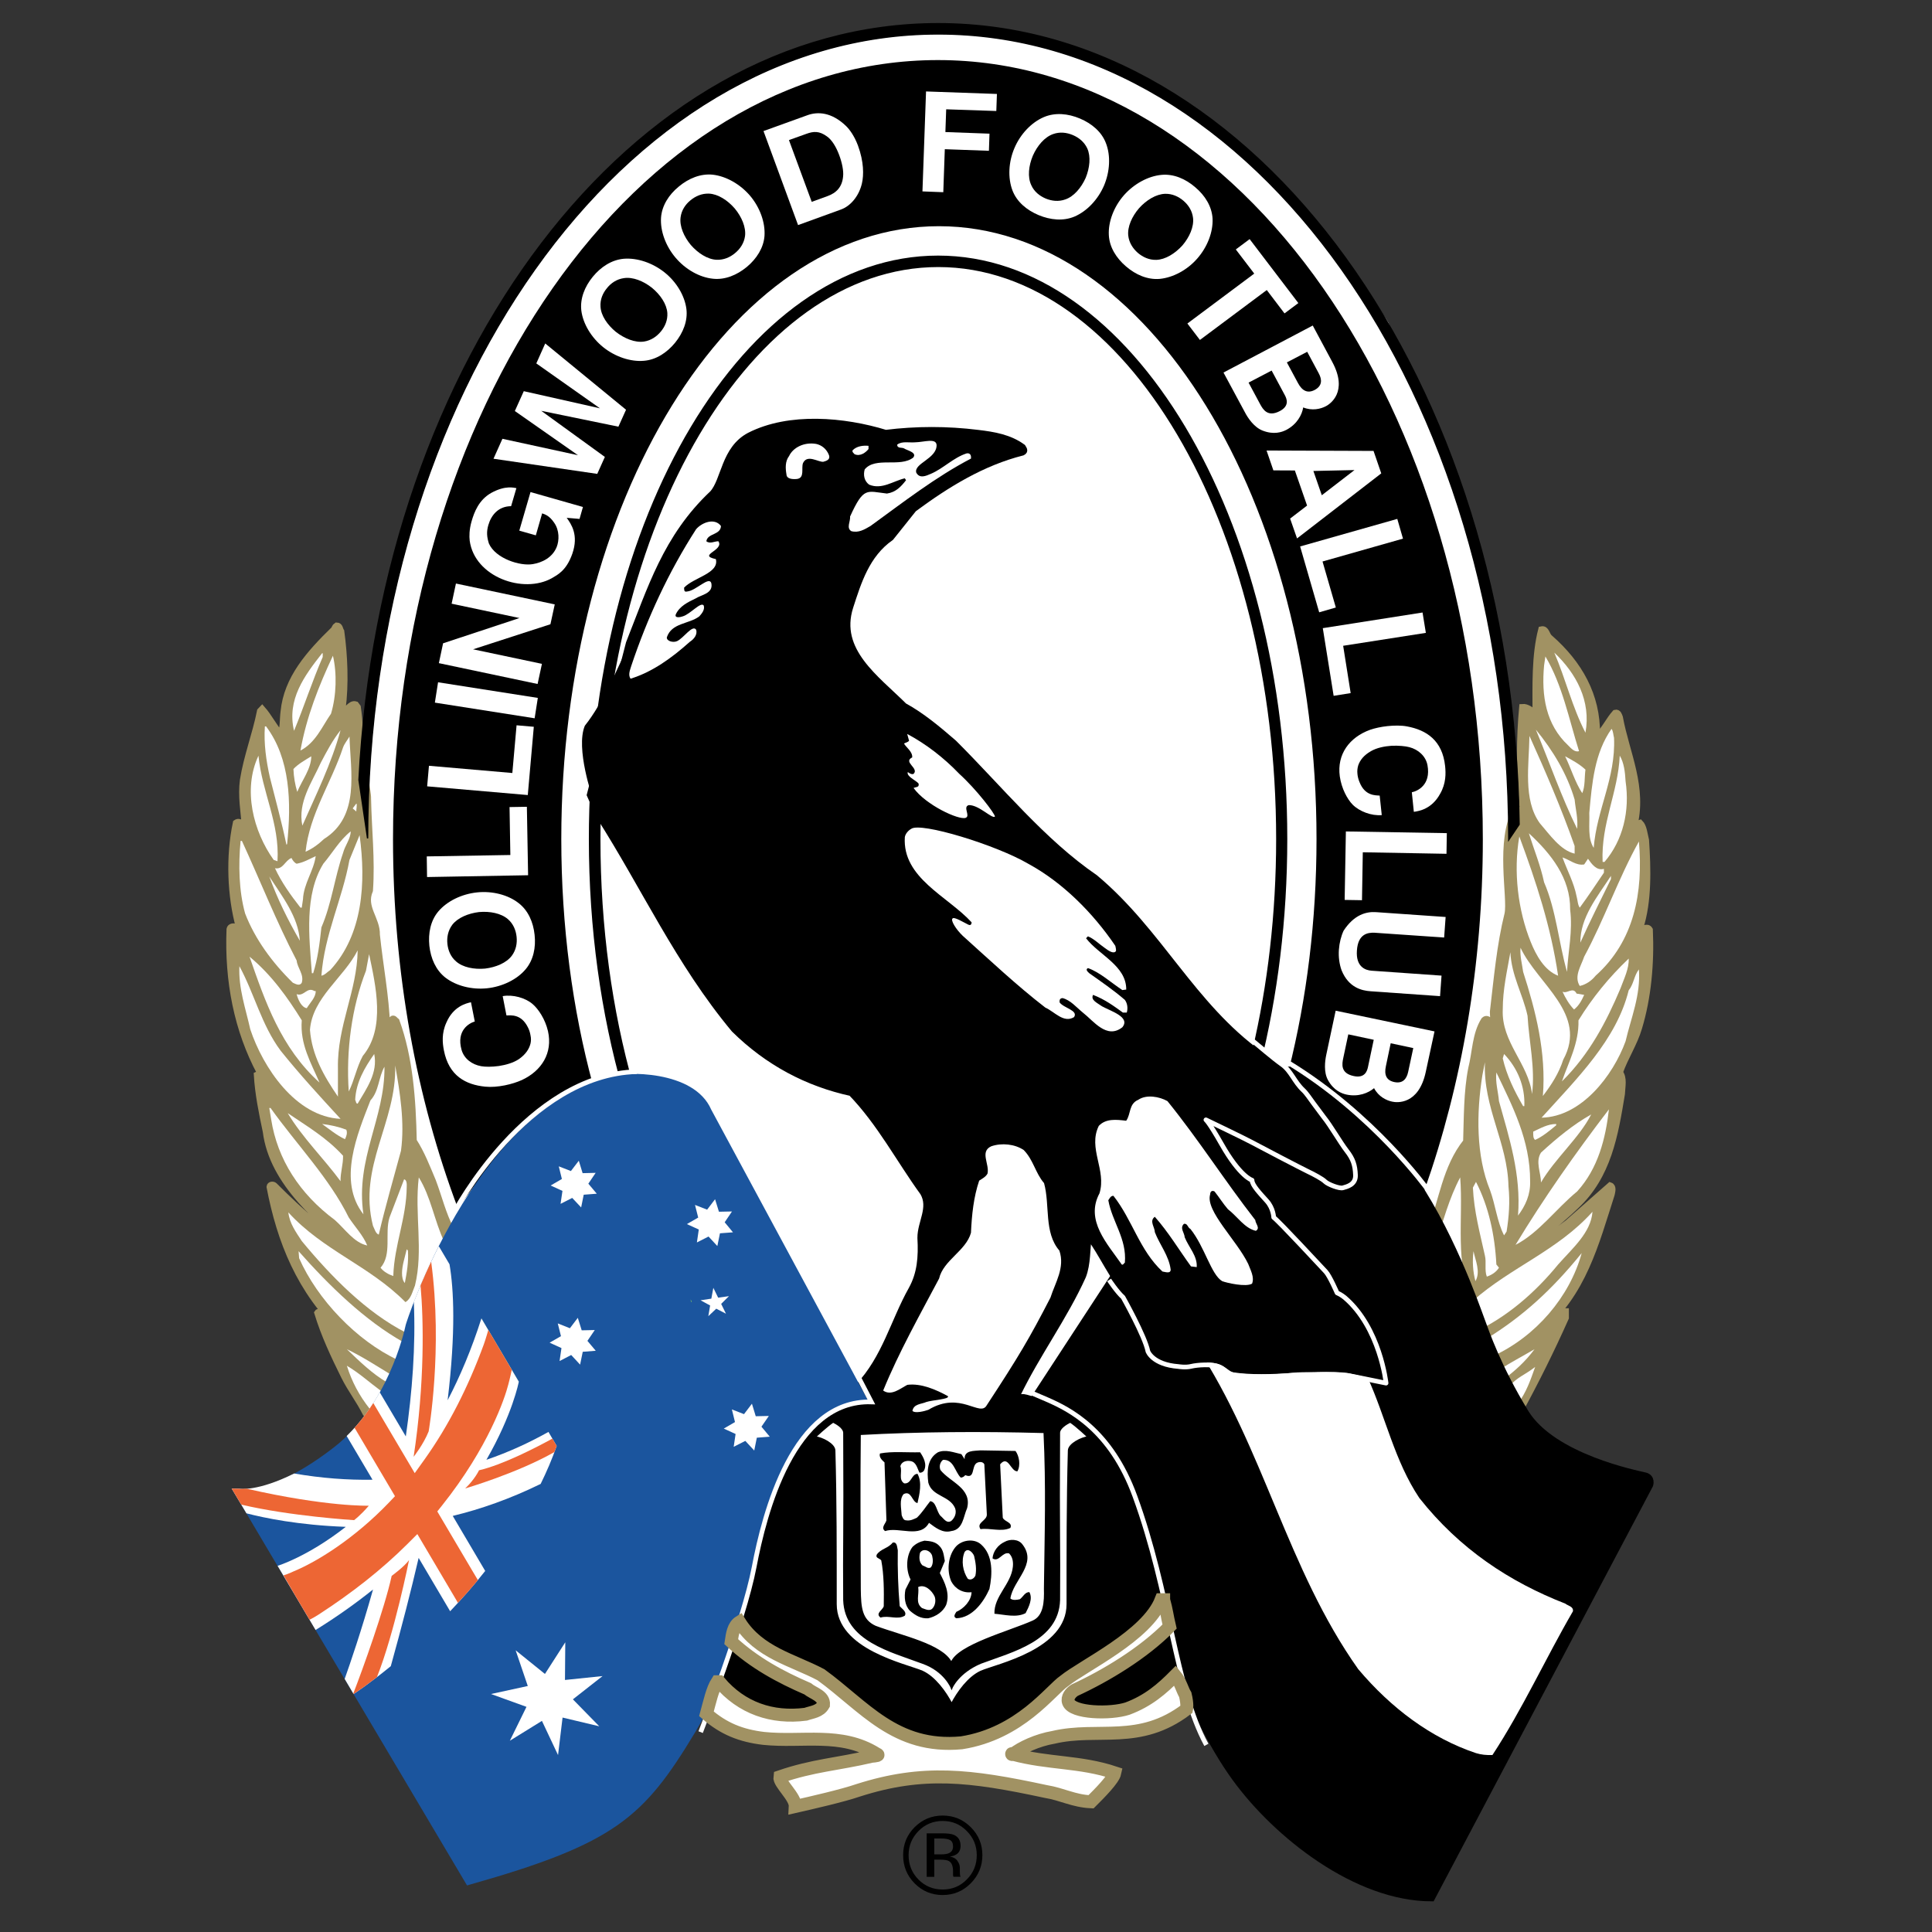 <?xml version="1.0" encoding="UTF-8" standalone="no"?>
<svg
   xmlns:dc="http://purl.org/dc/elements/1.1/"
   xmlns:cc="http://creativecommons.org/ns#"
   xmlns:rdf="http://www.w3.org/1999/02/22-rdf-syntax-ns#"
   xmlns:svg="http://www.w3.org/2000/svg"
   xmlns="http://www.w3.org/2000/svg"
   xmlns:sodipodi="http://sodipodi.sourceforge.net/DTD/sodipodi-0.dtd"
   xmlns:inkscape="http://www.inkscape.org/namespaces/inkscape"
   version="1.1"
   id="Layer_1"
   x="0px"
   y="0px"
   viewBox="0 0 720 720"
   style="enable-background:new 0 0 720 720;"
   xml:space="preserve"
   sodipodi:docname="collingwood [Converted].svg"
   inkscape:version="1.0.1 (3bc2e813f5, 2020-09-07)"><rect x="0" y="0" width="720" height="720" fill="#333333" stroke="none"/><defs
   id="defs329">
	
	
	
	
	
	
	
	
	
	
	
	
	
	
	
	
	
	
	
	
	
	
	
	
	
	
	
	
	
	
	
	
	
	
	
	
	
	
	
	
	
	
	
	
	
	
	
	
	
	
	
	
	
	
	
	
	
	
	
	
	
	
	
	
	
	
	
	
	
	
	
	
	
	
	
	
	
	
	
	
	
	
	
	
	
	
	
	
	
	
	
	
	
	
		
	
	
	
	
	
	
	
	
	
	
	
	
	
	
	
	
	
	
	
	
	
	
	
	
	
	
	
	
	
	
	
	
	
	
	
	
	
	
	
	
	
	
	
	
	
	
	
	
	
	
	
	
	
	
	
	
	
	
	
	
	
	
	
</defs><sodipodi:namedview
   pagecolor="#ffffff"
   bordercolor="#666666"
   borderopacity="1"
   objecttolerance="10"
   gridtolerance="10"
   guidetolerance="10"
   inkscape:pageopacity="0"
   inkscape:pageshadow="2"
   inkscape:window-width="1920"
   inkscape:window-height="1017"
   id="namedview327"
   showgrid="false"
   inkscape:zoom="0.61527778"
   inkscape:cx="86.874614"
   inkscape:cy="574.33356"
   inkscape:window-x="-8"
   inkscape:window-y="-8"
   inkscape:window-maximized="1"
   inkscape:current-layer="Layer_1" />
<path
   d="m 360.278,682.356 c 2.504,2.504 3.733,5.495 3.733,9.003 0,3.547 -1.229,6.577 -3.733,9.081 -2.45,2.504 -5.441,3.725 -8.996,3.725 -3.509,0 -6.546,-1.221 -9.003,-3.725 -2.465,-2.504 -3.671,-5.533 -3.671,-9.081 0,-3.509 1.236,-6.499 3.702,-9.003 2.465,-2.504 5.495,-3.733 8.965,-3.733 3.563,-0.008 6.553,1.229 9.003,3.733 z m 1.499,-1.422 c -2.867,-2.883 -6.383,-4.328 -10.487,-4.328 -4.065,0 -7.512,1.453 -10.433,4.328 -2.867,2.875 -4.289,6.353 -4.289,10.425 0,4.111 1.422,7.612 4.258,10.495 2.875,2.913 6.391,4.366 10.456,4.366 4.104,0 7.62,-1.453 10.487,-4.366 2.883,-2.914 4.335,-6.383 4.335,-10.495 0.008,-4.065 -1.445,-7.55 -4.328,-10.425 z m -8.285,9.753 c -0.595,0.224 -1.492,0.379 -2.728,0.379 h -2.581 v -5.912 h 2.465 c 1.561,0 2.728,0.185 3.439,0.595 0.703,0.417 1.082,1.198 1.082,2.396 0,1.229 -0.564,2.087 -1.677,2.543 z m -8.153,8.741 h 2.844 v -6.383 h 2.28 c 1.492,0 2.581,0.178 3.176,0.518 1.005,0.595 1.53,1.832 1.53,3.733 v 1.267 l 0.031,0.526 c 0.046,0.077 0.046,0.155 0.085,0.178 0,0.077 0,0.116 0.031,0.155 h 2.658 l -0.077,-0.178 c -0.07,-0.155 -0.116,-0.417 -0.155,-0.858 -0.039,-0.417 -0.039,-0.827 -0.039,-1.198 v -1.198 c 0,-0.811 -0.294,-1.638 -0.896,-2.496 -0.595,-0.858 -1.522,-1.383 -2.798,-1.607 1.012,-0.155 1.793,-0.41 2.357,-0.788 1.082,-0.672 1.607,-1.754 1.607,-3.215 0,-2.017 -0.858,-3.393 -2.535,-4.104 -0.935,-0.379 -2.396,-0.556 -4.413,-0.556 h -5.68 v 16.206"
   id="path2"
   style="stroke-width:7.728" /><path
   style="fill:#ffffff;stroke-width:7.728"
   d="m 132.785,302.426 c 0,0 10.047,-79.832 12.999,-84.762 2.952,-4.969 17.821,-60.334 20.781,-64.29 2.944,-3.965 21.739,-38.556 21.739,-39.56 0,-0.974 21.778,-30.634 22.752,-31.647 0.966,-1.005 27.682,-27.682 27.682,-27.682 l 27.674,-18.795 20.781,-11.878 24.73,-7.883 26.701,-4.969 c 0,0 34.607,1.005 35.573,1.005 1.012,0 31.678,7.921 31.678,8.895 -0.031,0.966 25.487,12.852 25.487,12.852 0,0 22.976,15.843 23.949,15.843 0.966,-0.039 23.718,21.747 23.718,21.747 l 19.792,21.739 c 0,0 18.795,26.708 18.795,27.682 -0.031,1.012 15.812,35.603 15.812,35.603 l 12.844,33.625 11.878,47.482 4.931,45.503 1.986,44.491 -1.986,60.303 -20.472,92.753 c 0,0 17.566,54.955 15.588,54.955 -1.986,0 -207.933,50.094 -210.777,44.414 -2.875,-5.68 -99.786,-48.718 -99.786,-48.718 l -56.369,-96.903 c 0,0 -13.818,46.245 -14.83,46.245 -0.974,0 -23.718,-21.554 -23.718,-21.554 L 132.785,302.426"
   id="path4" /><path
   style="fill:#a19263;stroke-width:7.728"
   d="m 533.21,458.882 c 4.297,-11.206 5.533,-23.648 13.308,-33.362 0.294,-8.965 0.185,-18.594 1.901,-27.265 1.53,-5.974 1.43,-12.736 4.745,-17.999 1.422,-1.391 2.535,1.298 3.547,1.862 l -0.224,-4.969 c 1.461,-12.326 2.535,-24.769 5.456,-36.492 1.306,-6.353 -3.586,-27.35 3.292,-39.375 0.556,0.858 1.383,1.909 2.396,2.164 1.345,-1.461 -0.526,-2.728 -0.232,-4.297 -1.082,-11.731 -1.082,-24.096 0,-35.565 1.762,-0.155 3.439,1.306 4.977,2.388 0,-10.425 -0.379,-21.592 2.133,-31.307 1.824,-0.41 1.824,2.133 3.06,3.099 11.02,9.637 17.744,21.515 17.558,36.013 l 0.487,0.487 c 2.612,-2.612 4.003,-5.827 6.391,-8.516 1.105,-0.294 1.376,0.966 1.646,1.646 2.45,13.408 9.181,26.152 5.232,41.021 1.298,-0.077 1.298,-1.383 2.349,-1.685 1.391,1.383 1.6,4.22 2.164,6.43 0.719,10.611 1.051,22.829 -2.164,32.69 0.974,1.082 2.612,-0.974 3.586,0.711 0.556,12.404 -0.595,25.217 -4.026,36.539 -1.692,5.781 -5.124,10.904 -7.133,16.585 1.677,2.203 0.85,5.224 0.75,8.06 -2.512,15.248 -5.016,30.441 -17.079,41.732 -6.832,6.569 -14.351,12.056 -21.113,18.223 6.577,-1.832 12.102,-7.689 18.014,-11.839 l 15.874,-13.972 c 1.267,0.448 0.672,2.349 0.487,3.284 -5.866,18.161 -10.495,37.134 -26.786,50.511 3.138,-1.051 6.608,-3.632 8.787,-6.878 h 0.927 v 2.357 c -5.301,11.878 -11.098,23.579 -17.365,35.039 -2.079,-7.96 -23.269,-53.61 -32.945,-67.32"
   id="path6" /><g
   id="g10"
   transform="matrix(7.728,0,0,7.728,-2426.501,-2431.492)">
		<path
   style="fill:none;stroke:#a19263;stroke-width:0.312;stroke-miterlimit:3.864"
   d="m 382.979,374.007 c 0.556,-1.45 0.716,-3.06 1.722,-4.317 0.038,-1.16 0.024,-2.406 0.246,-3.528 0.198,-0.773 0.185,-1.648 0.614,-2.329 0.184,-0.18 0.328,0.168 0.459,0.241 l -0.029,-0.643 c 0.189,-1.595 0.328,-3.205 0.706,-4.722 0.169,-0.822 -0.464,-3.539 0.426,-5.095 0.072,0.111 0.179,0.247 0.31,0.28 0.174,-0.189 -0.068,-0.353 -0.03,-0.556 -0.14,-1.518 -0.14,-3.118 0,-4.602 0.228,-0.02 0.445,0.169 0.644,0.309 0,-1.349 -0.049,-2.794 0.276,-4.051 0.236,-0.053 0.236,0.276 0.396,0.401 1.426,1.247 2.296,2.784 2.272,4.66 l 0.063,0.063 c 0.338,-0.338 0.518,-0.754 0.827,-1.102 0.143,-0.038 0.178,0.125 0.213,0.213 0.317,1.735 1.188,3.384 0.677,5.308 0.168,-0.01 0.168,-0.179 0.304,-0.218 0.18,0.179 0.207,0.546 0.28,0.832 0.093,1.373 0.136,2.954 -0.28,4.23 0.126,0.14 0.338,-0.126 0.464,0.092 0.072,1.605 -0.077,3.263 -0.521,4.728 -0.219,0.748 -0.663,1.411 -0.923,2.146 0.217,0.285 0.11,0.676 0.097,1.043 -0.325,1.973 -0.649,3.939 -2.21,5.4 -0.884,0.85 -1.857,1.56 -2.732,2.358 0.851,-0.237 1.566,-0.995 2.331,-1.532 l 2.054,-1.808 c 0.164,0.058 0.087,0.304 0.063,0.425 -0.759,2.35 -1.358,4.805 -3.466,6.536 0.406,-0.136 0.855,-0.47 1.137,-0.89 h 0.12 v 0.305 c -0.686,1.537 -1.436,3.051 -2.247,4.534 -0.269,-1.03 -3.011,-6.937 -4.263,-8.711 z"
   id="path8" />
	</g><path
   style="fill:#ffffff;stroke-width:7.728"
   d="m 556.603,505.282 c -1.082,-1.762 -2.465,-4.22 -2.836,-6.244 13.934,-8.586 24.653,-18.455 35.681,-32.049 -4.451,16.368 -17.187,31.083 -32.845,38.293"
   id="path12" /><path
   style="fill:#ffffff;stroke-width:7.728"
   d="m 571.874,502.809 c -3.547,4.784 -7.172,7.921 -11.839,11.546 -0.626,0.672 0,0 -0.927,-1.87 l -0.634,-1.862 c 4.969,-3.138 8.323,-4.853 13.401,-7.813"
   id="path14" /><path
   style="fill:#ffffff;stroke-width:7.728"
   d="m 565.684,523.134 c -1.832,-2.836 -1.832,-4.699 -3.431,-6.275 3.246,-3.771 5.897,-4.343 9.861,-7.442 -1.878,5.247 -3.145,9.088 -6.43,13.717"
   id="path16" /><path
   style="fill:#ffffff;stroke-width:7.728"
   d="m 548.906,484.771 c 14.197,-12.558 31.577,-18.687 44.568,-33.177 -0.595,7.805 -7.434,13.555 -12.813,19.653 -8.787,10.758 -19.429,19.792 -31.044,25.14 h -0.711 l -13.787,-32.953 c 2.697,-8.37 4.938,-16.886 9.05,-24.653 1.229,15.464 -2.21,32.62 4.737,45.99"
   id="path18" /><path
   d="m 380.271,529.038 c 0,0 6.801,-3.918 11.623,-2.349 4.815,1.561 15.611,10.34 20.503,18.857 4.9,8.524 11.538,24.807 13.632,36.724 2.133,11.878 16.144,55.48 34.413,80.504 15.433,21.183 45.086,44.645 73.147,44.645 L 614.951,553.428 c 0,0 0.896,-2.767 -1.832,-3.439 -2.689,-0.672 -34.282,-6.762 -44.568,-23.532 -10.232,-16.816 -14.676,-29.784 -16.469,-34.707 -1.832,-4.9 -12.04,-34.522 -27.535,-55.627 -10.309,-14.011 -28.88,-28.169 -41.539,-36.678 -1.051,-0.711 -3.254,-0.526 -4.266,-1.09 -1.267,-0.788 -7.349,-6.206 -8.663,-6.723 l -89.809,137.406"
   id="path20"
   style="stroke-width:7.728" /><g
   id="g24"
   transform="matrix(7.728,0,0,7.728,-2426.501,-2431.492)">
		<path
   style="fill:none;stroke:#000000;stroke-width:0.312;stroke-miterlimit:3.864"
   d="m 363.189,383.085 c 0,0 0.88,-0.507 1.504,-0.304 0.623,0.202 2.02,1.338 2.653,2.44 0.634,1.103 1.493,3.21 1.764,4.752 0.276,1.537 2.089,7.179 4.453,10.417 1.997,2.741 5.834,5.777 9.465,5.777 l 10.528,-19.926 c 0,0 0.116,-0.358 -0.237,-0.445 -0.348,-0.087 -4.436,-0.875 -5.767,-3.045 -1.324,-2.176 -1.899,-3.854 -2.131,-4.491 -0.237,-0.634 -1.558,-4.467 -3.563,-7.198 -1.334,-1.813 -3.737,-3.645 -5.375,-4.746 -0.136,-0.092 -0.421,-0.068 -0.552,-0.141 -0.164,-0.102 -0.951,-0.803 -1.121,-0.87 z"
   id="path22" />
	</g><path
   style="fill:#ffffff;stroke-width:7.728"
   d="m 432.907,443.75 -16.322,31.152 c 0,0 22.868,14.985 29.367,26.94 25.062,37.991 33.733,82.822 60.225,120.211 12.295,14.575 27.188,25.704 43.857,31.276 1.909,0.595 3.965,0.811 6.159,0.711 11.206,-17.071 19.815,-36.052 30.001,-53.571 0.224,-1.832 -1.824,-1.986 -2.836,-2.836 -20.796,-8.115 -39.375,-20.333 -54.421,-39.383 -9.196,-13.748 -12.489,-29.962 -19.212,-44.792 -12.844,-25.742 -25.472,-54.058 -52.149,-71.578 -7.295,-3.501 -18.694,-5.046 -24.668,1.87"
   id="path26" /><path
   d="m 318.933,516.789 h 0.935 c 10.085,-10.688 13.153,-24.251 19.908,-36.276 3.215,-5.827 3.733,-11.955 3.323,-19.197 -0.031,-5.757 4.227,-11.206 0.981,-16.855 -8.965,-12.365 -16.028,-25.997 -26.832,-37.203 -16.322,-3.547 -31.075,-11.322 -43.594,-23.679 -20.704,-24.846 -33.517,-53.2 -50.248,-79.422 l -3.509,-7.921 14.568,-56.524 c 7.999,-20.132 13.741,-39.413 31.121,-55.774 4.482,-4.969 4.289,-16.554 13.741,-21.554 14.838,-7.581 35.271,-5.719 50.727,-0.974 11.438,-1.422 22.945,-1.422 34.367,0 6.051,0.711 11.801,1.723 16.623,5.232 0.34,0.641 1.128,1.345 0,1.909 -14.908,3.771 -27.984,11.77 -40.565,21.075 l -8.524,10.68 c -9.081,6.353 -12.18,16.623 -15.17,25.851 -5.232,16.399 9.714,26.6 20.132,36.987 6.577,3.586 12.589,8.632 18.501,13.748 17.288,17.226 33.092,36.879 52.636,50.248 24.019,20.101 36.199,47.59 61.64,65.898 l 5.008,5.085 c 9.56,8.06 15.982,18.3 23.038,28.316 2.326,3.431 5.951,8.215 5.379,12.133 -0.75,1.832 -3.06,2.172 -4.22,1.832 -3.323,-0.827 -4.776,-2.62 -8.099,-4.444 -11.476,-6.09 -20.85,-11.167 -32.056,-15.804 -3.624,-1.646 -8.254,-4.444 -12.025,-4.444 1.971,3.331 4.691,7.844 6.6,11.244 2.434,5.232 7.056,11.801 11.507,14.274 2.427,4.931 7.697,7.774 8.184,13.447 6.762,6.762 13.563,13.3 19.429,20.619 l 4.258,8.076 c 5.943,2.311 9.081,9.15 12.373,13.779 2.164,4.737 4.629,10.533 5.41,16.105 l -11.801,-2.697 c -15.132,-1.646 -29.058,1.716 -43.108,-0.34 -2.62,-0.41 -2.172,-5.271 -16.662,-3.138 -4.258,0.34 -9.49,-0.332 -13.006,-3.918 -1.94,-6.422 -6.043,-14.683 -9.521,-20.58 -6.167,-6.886 -9.413,-15.17 -14.683,-22.195 -0.711,5.008 -0.371,10.533 -2.164,15.163 -6.87,15.217 -17.118,29.035 -24.39,44.089 l -0.556,1.306 c 3.06,0.34 0.556,-1.306 7.62,1.198 7.017,2.496 22.365,13.555 27.45,21.507 5.085,7.96 11.438,20.92 13.563,34.491 2.125,13.555 8.184,31.229 9.413,36.531 1.159,4.861 7.064,20.997 7.064,20.997 0,0 -27.875,5.572 -34.892,6.098 -7.025,0.487 -24.058,1.6 -28.571,4.181 -4.529,2.612 -19.877,8.741 -24.807,7.991 -4.938,-0.75 -20.704,-6.801 -23.548,-8.408 -2.79,-1.607 -42.134,-3.431 -47.474,-6.314 -5.332,-2.836 -18.602,-8.06 -20.58,-6.716 l -10.162,-8.594 22.929,-92.606 42.342,-14.513"
   id="path28"
   style="stroke-width:7.728" /><path
   style="fill:none;stroke:#000000;stroke-width:2.413;stroke-miterlimit:3.864"
   d="m 318.933,516.789 h 0.935 c 10.085,-10.688 13.153,-24.251 19.908,-36.276 3.215,-5.827 3.733,-11.955 3.323,-19.197 -0.031,-5.757 4.227,-11.206 0.981,-16.855 -8.965,-12.365 -16.028,-25.997 -26.832,-37.203 -16.322,-3.547 -31.075,-11.322 -43.594,-23.679 -20.704,-24.846 -33.517,-53.2 -50.248,-79.422 l -3.509,-7.921 14.568,-56.524 c 7.999,-20.132 13.741,-39.413 31.121,-55.774 4.482,-4.969 4.289,-16.554 13.741,-21.554 14.838,-7.581 35.271,-5.719 50.727,-0.974 11.438,-1.422 22.945,-1.422 34.367,0 6.051,0.711 11.801,1.723 16.623,5.232 0.34,0.641 1.128,1.345 0,1.909 -14.908,3.771 -27.984,11.77 -40.565,21.075 l -8.524,10.68 c -9.081,6.353 -12.18,16.623 -15.17,25.851 -5.232,16.399 9.714,26.6 20.132,36.987 6.577,3.586 12.589,8.632 18.501,13.748 17.288,17.226 33.092,36.879 52.636,50.248 24.019,20.101 36.199,47.59 61.64,65.898 l 5.008,5.085 c 9.56,8.06 15.982,18.3 23.038,28.316 2.326,3.431 5.951,8.215 5.379,12.133 -0.75,1.832 -3.06,2.172 -4.22,1.832 -3.323,-0.827 -4.776,-2.62 -8.099,-4.444 -11.476,-6.09 -20.85,-11.167 -32.056,-15.804 -3.624,-1.646 -8.254,-4.444 -12.025,-4.444 1.971,3.331 4.691,7.844 6.6,11.244 2.434,5.232 7.056,11.801 11.507,14.274 2.427,4.931 7.697,7.774 8.184,13.447 6.762,6.762 13.563,13.3 19.429,20.619 l 4.258,8.076 c 5.943,2.311 9.081,9.15 12.373,13.779 2.164,4.737 4.629,10.533 5.41,16.105 l -11.801,-2.697 c -15.132,-1.646 -29.058,1.716 -43.108,-0.34 -2.62,-0.41 -2.172,-5.271 -16.662,-3.138 -4.258,0.34 -9.49,-0.332 -13.006,-3.918 -1.94,-6.422 -6.043,-14.683 -9.521,-20.58 -6.167,-6.886 -9.413,-15.17 -14.683,-22.195 -0.711,5.008 -0.371,10.533 -2.164,15.163 -6.87,15.217 -17.118,29.035 -24.39,44.089 l -0.556,1.306 c 3.06,0.34 0.556,-1.306 7.62,1.198 7.017,2.496 22.365,13.555 27.45,21.507 5.085,7.96 11.438,20.92 13.563,34.491 2.125,13.555 8.184,31.229 9.413,36.531 1.159,4.861 7.064,20.997 7.064,20.997 0,0 -27.875,5.572 -34.892,6.098 -7.025,0.487 -24.058,1.6 -28.571,4.181 -4.529,2.612 -19.877,8.741 -24.807,7.991 -4.938,-0.75 -20.704,-6.801 -23.548,-8.408 -2.79,-1.607 -42.134,-3.431 -47.474,-6.314 -5.332,-2.836 -18.602,-8.06 -20.58,-6.716 l -10.162,-8.594 22.929,-92.606 z"
   id="path30" /><path
   style="fill:#a19263;stroke-width:7.728"
   d="m 168.08,458.326 c -9.637,10.309 -20.657,60.218 -30.897,67.838 -0.966,0.711 -0.811,0.595 -0.811,0.595 -2.543,-5.077 -5.495,-8.702 -8.037,-13.787 -3.81,-7.689 -7.473,-15.456 -9.977,-23.687 0.263,-0.41 0.796,-0.178 1.198,-0.255 2.125,2.913 5.077,5.935 8.292,7.357 -16.067,-15.248 -23.424,-33.888 -27.273,-54.058 0.085,-0.811 1.19,-0.889 1.685,-0.448 10.016,10.016 20.364,19.313 31.979,25.588 -14.869,-12.002 -32.651,-26.492 -35.07,-45.766 -1.461,-6.878 -2.921,-14.05 -3.331,-21.106 0.41,-0.216 0.896,-0.216 1.19,-0.711 -8.516,-15.881 -12.141,-34.151 -11.36,-53.571 0.155,-0.935 1.422,-1.19 2.133,-0.711 0.301,0.224 0.51,0.711 0.927,0.711 l 0.487,-0.487 c -3.323,-11.886 -3.841,-26.708 -1.19,-39.112 1.345,-0.935 2.326,0.603 3.331,1.198 -0.41,-5.34 -1.492,-11.244 -0.711,-17.071 1.414,-8.887 4.637,-17.071 6.383,-25.812 l 0.711,-0.75 c 2.535,2.875 4.266,6.461 6.878,9.49 1.128,-2.543 0.788,-5.68 1.19,-8.524 1.19,-12.288 9.49,-21.631 18.718,-30.596 0.301,-0.448 0.379,-1.043 0.974,-1.422 1.229,0 1.128,1.422 1.646,2.125 1.229,8.895 1.723,19.575 0.487,28.919 1.646,1.607 2.767,-2.357 4.969,-1.646 l 0.703,0.935 c 0.858,5.642 0.896,11.878 1.198,17.597 0.34,3.81 2.728,13.671 2.62,16.546 0.216,11.399 1.522,22.643 0.711,34.151 -2.697,6.391 2.759,10.611 2.581,16.585 1.19,11.461 3.431,22.898 3.802,34.143 l 1.901,-2.62 c 0.634,-0.742 1.128,0.379 1.646,0.711 4.969,13.717 6.051,28.996 6.391,44.576 3.029,4.706 5,9.9 7.133,14.946 2.28,5.982 3.779,12.411 6.793,18.13"
   id="path32" /><g
   id="g36"
   transform="matrix(7.728,0,0,7.728,-2426.501,-2431.492)">
		<path
   style="fill:none;stroke:#a19263;stroke-width:0.312;stroke-miterlimit:3.864"
   d="m 335.732,373.935 c -1.247,1.334 -2.673,7.792 -3.998,8.778 -0.125,0.092 -0.105,0.077 -0.105,0.077 -0.329,-0.657 -0.711,-1.126 -1.04,-1.784 -0.493,-0.995 -0.967,-2 -1.291,-3.065 0.034,-0.053 0.103,-0.023 0.155,-0.033 0.275,0.377 0.657,0.768 1.073,0.952 -2.079,-1.973 -3.031,-4.385 -3.529,-6.995 0.011,-0.105 0.154,-0.115 0.218,-0.058 1.296,1.296 2.635,2.499 4.138,3.311 -1.924,-1.553 -4.225,-3.428 -4.538,-5.922 -0.189,-0.89 -0.378,-1.818 -0.431,-2.731 0.053,-0.028 0.116,-0.028 0.154,-0.092 -1.102,-2.055 -1.571,-4.419 -1.47,-6.932 0.02,-0.121 0.184,-0.154 0.276,-0.092 0.039,0.029 0.066,0.092 0.12,0.092 l 0.063,-0.063 c -0.43,-1.538 -0.497,-3.456 -0.154,-5.061 0.174,-0.121 0.301,0.078 0.431,0.155 -0.053,-0.691 -0.193,-1.455 -0.092,-2.209 0.183,-1.15 0.6,-2.209 0.826,-3.34 l 0.092,-0.097 c 0.328,0.372 0.552,0.836 0.89,1.228 0.146,-0.329 0.102,-0.735 0.154,-1.103 0.154,-1.59 1.228,-2.799 2.422,-3.959 0.039,-0.058 0.049,-0.135 0.126,-0.184 0.159,0 0.146,0.184 0.213,0.275 0.159,1.151 0.223,2.533 0.063,3.742 0.213,0.208 0.358,-0.305 0.643,-0.213 l 0.091,0.121 c 0.111,0.73 0.116,1.537 0.155,2.277 0.044,0.493 0.353,1.769 0.339,2.141 0.028,1.475 0.197,2.93 0.092,4.419 -0.349,0.827 0.357,1.373 0.334,2.146 0.154,1.483 0.444,2.963 0.492,4.418 l 0.246,-0.339 c 0.082,-0.096 0.146,0.049 0.213,0.092 0.643,1.775 0.783,3.752 0.827,5.768 0.392,0.609 0.647,1.281 0.923,1.934 0.295,0.774 0.489,1.606 0.879,2.346 z"
   id="path34" />
	</g><path
   d="m 428.688,594.526 -2.535,0.155 c -5.271,3.624 -9.567,4.258 -15.132,7.249 -5.943,7.064 -12.18,14.993 -19.096,20.588 -9.56,8.068 -20.58,11.917 -31.786,16.136 -1.306,0.634 -3.4,4.034 -3.509,6.608 h 2.612 c 19.019,-2.991 25.851,-13.702 37.775,-23.277 7.056,-6.051 31.67,-27.458 31.67,-27.458"
   id="path38"
   style="stroke-width:7.728" /><path
   d="m 282.286,596.474 -3.655,2.798 c 3.733,11.167 16.886,14.011 25.356,19.204 16.739,7.767 29.035,26.067 48.61,27.041 -0.533,-2.419 -1.02,-5.564 -3.076,-6.646 -17.033,-9.073 -35.155,-16.399 -48.865,-32.466 -6.159,-3.091 -12.728,-5.116 -18.493,-9.258 l 0.124,-0.672"
   id="path40"
   style="stroke-width:7.728" /><path
   d="m 437.691,618.066 -2.612,-6.468 c -10.727,8.748 -20.959,15.016 -32.466,19.915 0.077,0.417 -0.185,0.974 0.255,1.198 10.248,3.624 19.166,0.966 29.63,-6.886 2.883,-2.156 7.064,-4.065 5.193,-7.759"
   id="path42"
   style="stroke-width:7.728" /><path
   d="m 287.889,624.194 -12.102,-7.844 c -1.53,-1.314 -3.431,-0.456 -3.81,1.422 -0.935,1.901 -1.352,4.436 0.263,6.159 7.21,9.081 18.007,13.115 29.622,11.167 1.121,-0.75 3.254,-0.379 3.331,-2.164 -5.642,-3.284 -11.554,-5.796 -17.303,-8.741"
   id="path44"
   style="stroke-width:7.728" /><path
   d="m 220.948,404.267 c -7.589,-28.061 -11.77,-59.027 -11.77,-91.602 0,-126.115 62.984,-228.366 140.729,-228.366 77.745,0 140.721,102.243 140.721,228.366 0,30.487 -3.663,59.553 -10.348,86.153 0,0 16.816,12.543 31.191,25.735 8.223,7.581 19.158,19.653 19.429,18.895 13.864,-39.29 21.708,-83.711 21.708,-130.714 0,-160.374 -90.921,-290.346 -203.072,-290.346 -112.189,0 -203.072,129.972 -203.072,290.346 0,49.8 8.748,96.679 24.204,137.623 8.022,-11.909 27.899,-36.229 50.279,-46.091"
   id="path46"
   style="stroke-width:7.728" /><path
   style="fill:#ffffff;stroke-width:7.728"
   d="m 349.041,165.924 c 0,5.046 -8.516,6.762 -7.581,10.201 1.229,2.318 3.586,1.267 5.456,0.448 4.637,-1.978 8.4,-6.012 13.261,-7.589 1.005,-0.224 1.6,0.301 1.685,1.198 v 0.711 c -13.115,6.839 -25.225,16.252 -37.474,25.14 -2.241,1.306 -4.451,2.651 -7.141,1.909 -1.94,-1.198 -0.255,-3.624 -0.448,-5.456 5.116,-11.206 6.121,-9.413 13.741,-8.555 3.331,-0.487 5.278,-2.612 7.11,-4.969 l -0.456,-0.711 c -4.328,1.012 -8.594,4.335 -13.3,2.357 -1.832,-1.345 -2.241,-3.586 -1.646,-5.68 4.034,-4.853 13.223,-0.595 18.084,-4.405 1.561,-1.947 -2.427,-2.689 -3.4,-3.4 -0.858,-0.487 -2.573,0.116 -2.573,-1.422 1.754,-1.383 4.482,-0.672 6.577,-0.858 3.4,-0.039 7.999,-1.762 8.107,1.082"
   id="path48" /><path
   style="fill:#ffffff;stroke-width:7.728"
   d="m 308.963,169.695 c 0.448,1.492 -0.719,2.017 -2.133,2.396 -1.901,0.185 -5.974,-2.914 -7.574,0.487 -0.719,1.94 0.711,5.417 -2.133,5.904 -1.638,0.185 -3.957,0.07 -4.026,-1.646 -0.41,-2.318 -0.526,-4.931 0.966,-6.878 1.461,-3.138 5.572,-5.301 10.093,-4.521 1.924,0.41 3.872,1.754 4.807,4.258"
   id="path50" /><path
   style="fill:#ffffff;stroke-width:7.728"
   d="m 323.67,167.338 c -0.958,1.236 -3.091,2.921 -5.232,1.909 -0.332,-0.41 -0.927,-0.788 -0.703,-1.422 1.53,-1.607 3.995,-1.87 5.935,-1.677 v 1.19"
   id="path52" /><path
   style="fill:#ffffff;stroke-width:7.728"
   d="m 268.684,196.033 c -0.155,3.431 -5,2.612 -5.448,5.672 1.345,1.09 3.029,0 4.482,0 2.311,3.439 -7.999,5.155 -0.935,6.654 1.306,5.34 -8.254,6.793 -11.847,10.649 0.124,0.672 -0.178,1.754 1.159,1.422 3.323,-0.301 8.223,-5.904 9.003,-3.06 0.75,3.841 -3.733,4.258 -5.897,5.672 -2.728,1.306 -5.974,2.844 -7.365,5.943 -0.518,1.492 1.832,1.012 2.612,0.711 2.844,-0.827 6.723,-5.603 7.813,-4.042 0.487,1.492 -0.634,2.921 -1.646,4.042 -3.926,2.952 -10.271,2.349 -12.102,7.805 -0.178,1.383 2.326,2.125 3.818,1.422 2.458,-1.121 5.742,-6.275 7.087,-4.258 0.603,1.793 -0.811,3.547 -2.349,4.521 -6.762,6.051 -13.895,11.206 -22.079,13.748 -1.012,-1.422 -0.155,-3.323 0.255,-4.745 5.974,-17.86 13.857,-34.931 24.166,-50.959 2.218,-2.581 6.963,-4.335 9.274,-1.198"
   id="path54" /><path
   style="fill:#ffffff;stroke-width:7.728"
   d="m 590.855,273.059 c -4.938,-9.521 -7.388,-20.024 -11.615,-29.846 8.176,7.774 13.748,18.007 11.615,29.846"
   id="path56" /><path
   style="fill:#ffffff;stroke-width:7.728"
   d="m 120.266,244.859 c -3.918,9.003 -6.948,18.455 -10.688,27.497 -2.759,-11.654 3.887,-20.549 10.464,-28.911 h 0.224 v 1.414"
   id="path58" /><path
   style="fill:#ffffff;stroke-width:7.728"
   d="m 123.365,265.965 c -3.331,4.784 -5.711,10.796 -11.399,13.748 2.241,-12.52 6.801,-24.058 12.102,-35.341 1.538,6.538 1.314,14.83 -0.703,21.592"
   id="path60" /><path
   style="fill:#ffffff;stroke-width:7.728"
   d="m 588.467,279.937 c -1.53,0.487 -2.906,-0.935 -4.034,-2.125 -8.323,-7.767 -10.047,-18.493 -8.996,-29.846 l 0.487,-3.323 c 6.345,10.642 8.771,23.378 12.543,35.294"
   id="path62" /><path
   style="fill:#ffffff;stroke-width:7.728"
   d="m 99.16,270.71 c 8.996,11.955 9.482,28.316 7.836,43.857 l -0.255,0.224 c -1.723,-8.292 -4.073,-16.77 -6.167,-25.109 -1.345,-6.051 -2.311,-12.52 -1.862,-18.98 h 0.448"
   id="path64" /><path
   style="fill:#ffffff;stroke-width:7.728"
   d="m 601.504,274.968 c 0.672,14.985 -6.468,26.747 -7.574,41.021 -2.326,-3.624 -1.461,-8.555 -1.646,-13.045 1.005,-11.129 1.94,-22.342 8.285,-31.307 0.634,0.788 0.634,2.21 0.935,3.331"
   id="path66" /><path
   style="fill:#ffffff;stroke-width:7.728"
   d="m 586.82,297.982 c 0.34,3.586 1.314,6.986 0.935,10.912 -5.866,-11.886 -10.232,-24.653 -15.387,-36.987 6.383,7.805 11.654,16.507 14.452,26.075"
   id="path68" /><path
   style="fill:#ffffff;stroke-width:7.728"
   d="m 112.677,307.697 c -1.793,-8.702 3.547,-16.067 6.878,-23.463 2.203,-4.189 4.366,-8.331 7.357,-12.102 -3.393,12.442 -9.073,23.872 -14.235,35.565"
   id="path70" /><path
   style="fill:#ffffff;stroke-width:7.728"
   d="m 357.527,288.415 c 6.237,5.642 13.3,14.83 13.261,15.92 -1.128,0.896 -5.873,-4.335 -9.714,-4.297 -2.427,0.603 0.703,4.034 -1.198,4.745 -2.535,0.935 -14.869,-4.784 -19.429,-11.136 0.641,-0.301 2.056,-0.263 1.901,-1.19 0.603,-1.012 -4.776,-2.844 -4.034,-4.745 0,0 1.236,1.082 2.125,0.711 2.241,-2.125 -4.073,-4.405 -0.487,-6.159 0.185,-2.125 -2.241,-3.702 -3.06,-5.155 0.51,-0.34 1.345,-0.448 1.901,-1.012 l -0.711,-2.573 c 7.002,3.725 13.648,8.849 19.444,14.892"
   id="path72" /><path
   style="fill:#ffffff;stroke-width:7.728"
   d="m 586.82,315.278 v 2.844 c -5.332,-1.236 -9.297,-7.102 -13.03,-11.399 -6.244,-8.741 -3.965,-21.631 -3.81,-32.466 6.02,13.339 11.909,27.01 16.84,41.021"
   id="path74" /><path
   style="fill:#ffffff;stroke-width:7.728"
   d="m 130.243,274.489 c 0.41,13.339 3.957,29.699 -9.49,38.177 -2.125,2.017 -4.397,3.663 -6.878,4.745 1.461,-13.972 9.645,-25.781 13.98,-38.888 0.518,-1.422 1.708,-2.844 2.388,-4.034"
   id="path76" /><path
   style="fill:#ffffff;stroke-width:7.728"
   d="m 103.411,320.958 -1.414,-0.487 c -7.581,-10.611 -11.623,-26.191 -5.672,-38.849 1.298,13.555 7.952,25.178 7.087,39.336"
   id="path78" /><path
   style="fill:#ffffff;stroke-width:7.728"
   d="m 605.801,291.104 c 1.646,11.167 -0.966,22.041 -7.844,30.109 h -0.711 c -0.634,-14.343 5.75,-25.812 6.391,-39.599 1.569,2.62 1.978,6.09 2.164,9.49"
   id="path80" /><path
   style="fill:#ffffff;stroke-width:7.728"
   d="m 110.775,295.107 c -0.827,-2.728 -1.306,-5.564 -1.422,-8.516 1.824,-1.94 4.359,-3.323 6.646,-4.745 0.008,4.629 -3.431,8.887 -5.224,13.261"
   id="path82" /><path
   style="fill:#ffffff;stroke-width:7.728"
   d="m 590.855,286.815 c -0.41,2.913 -0.07,6.159 -1.198,8.779 -2.728,-4.15 -4.142,-9.189 -6.383,-13.748 2.62,1.414 5.278,2.836 7.581,4.969"
   id="path84" /><path
   style="fill:#ffffff;stroke-width:7.728"
   d="m 132.785,302.426 -1.345,-1.159 1.345,-1.793 c 0.41,0.077 -0.085,2.543 0,2.952"
   id="path86" /><path
   style="fill:#ffffff;stroke-width:7.728"
   d="m 383.184,321.893 c 12.775,6.909 24.166,18.339 32.466,30.596 0.116,0.595 0.301,1.198 0.255,1.909 -0.788,1.229 -2.612,0.077 -4.289,-1.198 -2.063,-1.422 -3.887,-3.323 -6.175,-4.258 l -0.703,0.711 c 4.815,6.283 15.047,10.24 14.977,19.135 l -1.453,0.178 c -4.258,-2.798 -8.37,-6.638 -12.813,-8.184 -1.121,0.556 0,1.422 0.487,1.909 4.397,3.13 9.034,6.275 13.261,9.938 0.974,1.298 1.19,3.169 0.711,4.737 h -1.422 c -3.547,-2.535 -6.507,-4.784 -11.136,-6.608 -0.927,1.87 1.198,2.798 3.331,4.258 3.292,1.832 10.688,4.003 7.589,7.813 -5.827,4.598 -10.719,-2.357 -14.714,-5.456 -2.434,-1.978 -4.598,-4.668 -7.589,-5.417 -1.267,0.116 -1.082,1.09 -1.082,1.607 1.492,2.133 7.056,2.952 5.379,5.495 -3.887,2.349 -7.257,-2.017 -10.696,-3.555 -10.611,-8.184 -20.804,-17.782 -30.812,-26.778 -2.573,-2.465 -4.56,-5.788 -3.771,-6.43 0.556,-0.788 4.482,1.646 5.835,2.28 1.298,0.672 1.26,-0.858 1.26,-0.858 -8.887,-9.714 -25.851,-16.507 -24.877,-31.755 0.216,-1.229 1.229,-2.427 2.357,-3.06 3.47,-2.666 31.786,6.036 43.625,12.991"
   id="path88" /><path
   style="fill:#ffffff;stroke-width:7.728"
   d="m 127.847,317.89 c -3.13,9.042 -4.266,18.942 -8.068,27.721 -0.634,5.827 -1.345,11.693 -3.068,17.079 h -0.487 c -1.043,-13.748 -2.836,-29.212 4.266,-40.797 3.4,-4.003 5.935,-8.632 10.201,-12.071 0.008,2.767 -2.133,5.271 -2.844,8.068"
   id="path90" /><path
   style="fill:#ffffff;stroke-width:7.728"
   d="m 585.143,338.965 c 1.012,8.068 -0.75,15.503 -1.159,23.231 -3.138,-11.02 -4.034,-22.976 -8.547,-33.393 -1.345,-6.314 -3.771,-12.18 -5.68,-18.269 8.246,7.589 15.541,16.77 15.387,28.432"
   id="path92" /><path
   style="fill:#ffffff;stroke-width:7.728"
   d="m 123.102,361.484 c -1.121,0.711 -2.017,1.909 -3.323,2.125 1.121,-15.317 7.774,-28.424 10.456,-43.146 l 3.771,-9.227 c 2.434,17.79 1.236,37.064 -10.904,50.248"
   id="path94" /><path
   style="fill:#ffffff;stroke-width:7.728"
   d="m 580.661,363.617 c -5.155,-1.978 -8.254,-7.728 -10.193,-12.55 -4.745,-11.731 -6.546,-26.191 -4.266,-39.336 6.206,16.693 11.801,33.695 14.459,51.887"
   id="path96" /><path
   style="fill:#ffffff;stroke-width:7.728"
   d="m 90.149,313.377 c 6.839,14.83 12.813,30.032 20.402,44.568 0.301,2.913 2.836,5.155 1.909,8.292 -0.858,1.422 -2.396,0.371 -3.331,0 -7.659,-7.473 -14.119,-16.291 -17.782,-25.812 -2.318,-8.331 -2.543,-18.045 -1.685,-27.048 h 0.487"
   id="path98" /><path
   style="fill:#ffffff;stroke-width:7.728"
   d="m 610.778,313.601 c 1.638,19.05 -1.723,37.134 -16.144,50.016 -1.53,1.909 -3.586,3.292 -5.904,3.818 -2.272,-3.624 0.518,-7.473 1.646,-10.912 7.543,-13.972 12.728,-29.181 20.402,-42.922"
   id="path100" /><path
   style="fill:#ffffff;stroke-width:7.728"
   d="m 117.653,319.049 c -0.711,5.456 -4.482,10.201 -4.745,16.136 l -0.448,3.06 h -0.495 c -3.663,-4.668 -7.064,-9.451 -9.49,-14.683 3.022,0.603 3.733,-2.913 6.159,-3.81 0.417,0.858 1.012,1.723 1.909,2.133 2.55,-0.441 4.791,-1.754 7.11,-2.836"
   id="path102" /><path
   style="fill:#ffffff;stroke-width:7.728"
   d="m 590.375,322.156 1.422,-2.125 c 1.306,1.832 3.138,4.56 5.935,3.771 v 1.422 c -2.991,4.405 -5.866,8.779 -9.003,13.037 -0.781,-1.043 -0.781,-2.836 -1.19,-4.258 -1.012,-5.155 -3.516,-9.637 -5.232,-14.459 2.689,0.889 5.108,3.13 8.068,2.612"
   id="path104" /><path
   style="fill:#ffffff;stroke-width:7.728"
   d="m 600.352,327.604 c -3.818,7.883 -7.852,15.688 -11.399,23.687 -0.077,-9.413 6.345,-17.11 11.399,-24.877 v 1.19"
   id="path106" /><path
   style="fill:#ffffff;stroke-width:7.728"
   d="m 111.741,350.58 c -4.444,-7.697 -8.362,-15.611 -11.391,-23.949 4.861,7.55 10.796,14.946 11.391,23.949"
   id="path108" /><path
   style="fill:#ffffff;stroke-width:7.728"
   d="m 582.57,394.916 c -1.577,4.938 -4.328,9.305 -7.589,13.524 1.314,-16.175 -2.689,-31.786 -7.349,-46.245 -0.386,-2.944 -1.237,-5.75 -0.981,-9.003 6.314,13.532 25.248,24.73 15.92,41.724"
   id="path110" /><path
   style="fill:#ffffff;stroke-width:7.728"
   d="m 125.938,398.031 v 10.642 c -5.193,-7.574 -9.714,-15.464 -10.425,-24.877 0.896,-12.002 12.635,-19.467 17.782,-29.63 -0.216,15.209 -7.651,28.092 -7.357,43.865"
   id="path112" /><path
   style="fill:#ffffff;stroke-width:7.728"
   d="m 569.27,378.556 c 0.549,9.722 2.906,19.32 1.677,29.174 -1.383,-11.461 -11.469,-19.305 -10.912,-31.531 0,-7.473 1.615,-14.336 2.844,-21.33 0.371,8.64 4.629,15.626 6.391,23.687"
   id="path114" /><path
   style="fill:#ffffff;stroke-width:7.728"
   d="m 135.204,393.502 c -2.318,4.227 -3.099,9.011 -5.232,13.269 -1.051,-15.209 1.082,-31.353 6.422,-45.016 l 1.159,-6.167 c 2.442,11.646 6.252,27.605 -2.349,37.914"
   id="path116" /><path
   style="fill:#ffffff;stroke-width:7.728"
   d="m 112.46,380.248 c -0.719,8.918 3.47,15.874 6.608,23.192 -14.382,-13.006 -20.209,-30.078 -26.075,-46.917 8.176,6.762 14.235,15.271 19.467,23.725"
   id="path118" /><path
   style="fill:#ffffff;stroke-width:7.728"
   d="m 603.9,368.362 c -5.232,12.396 -11.584,24.552 -21.817,34.637 2.543,-7.365 6.383,-14.235 6.167,-22.744 5.147,-8.377 11.36,-16.028 18.718,-23.014 0.178,3.725 -1.762,7.535 -3.068,11.121"
   id="path120" /><path
   style="fill:#ffffff;stroke-width:7.728"
   d="m 104.616,391.601 c 6.948,8.663 14.753,17.187 22.303,25.364 -16.778,-0.819 -28.95,-19.197 -33.656,-33.393 -1.716,-7.736 -4.444,-15.248 -4.042,-23.501 5.611,10.309 8.215,21.894 15.394,31.531"
   id="path122" /><path
   style="fill:#ffffff;stroke-width:7.728"
   d="m 605.801,388.054 c -4.637,12.736 -16.438,28.169 -31.299,28.47 13.215,-14.645 27.899,-28.996 32.458,-47.451 1.909,-2.349 1.978,-5.456 3.81,-7.813 0.703,9.606 -2.913,18.007 -4.969,26.793"
   id="path124" /><path
   style="fill:#ffffff;stroke-width:7.728"
   d="m 117.653,369.336 c 0.07,2.318 -2.056,4.297 -3.331,6.383 -1.947,-0.301 -3.254,-3.138 -3.771,-5.224 2.759,1.005 3.849,-2.883 6.646,-1.159 h 0.456"
   id="path126" /><path
   style="fill:#ffffff;stroke-width:7.728"
   d="m 590.375,370.758 c -0.896,1.947 -1.824,3.887 -3.771,5.448 -1.785,-1.824 -3.215,-4.258 -4.297,-6.638 1.716,0.935 3.918,-2.025 5.232,0.711 l 2.836,0.479"
   id="path128" /><path
   style="fill:#ffffff;stroke-width:7.728"
   d="m 133.295,411.284 c -0.634,0.124 -0.634,-0.927 -0.927,-1.422 0.332,-6.538 3.47,-11.909 7.094,-17.071 1.422,6.986 -2.836,12.86 -6.167,18.493"
   id="path130" /><path
   style="fill:#ffffff;stroke-width:7.728"
   d="m 568.072,412.22 h -0.448 c -3.254,-5.603 -6.128,-11.43 -7.589,-17.782 l 0.487,-1.646 c 5.016,5.24 7.883,12.11 7.55,19.429"
   id="path132" /><path
   style="fill:#ffffff;stroke-width:7.728"
   d="m 562.168,442.104 c 0.595,5.873 0.185,11.244 -0.703,16.855 l -0.943,1.422 c -2.604,-5.039 -3.199,-11.322 -5.232,-16.855 -5.232,-12.813 -5.108,-28.725 -2.836,-42.922 l 0.935,-4.745 c -0.703,16.963 8.416,29.776 8.779,46.245"
   id="path134" /><path
   style="fill:#ffffff;stroke-width:7.728"
   d="m 149.439,428.843 c -2.798,10.425 -5.835,20.735 -8.285,31.268 -1.198,-0.448 -1.577,-2.156 -2.172,-3.323 -5.603,-22.234 8.856,-38.447 8.292,-59.731 1.793,10.116 3.594,21.183 2.164,31.786"
   id="path136" /><path
   style="fill:#ffffff;stroke-width:7.728"
   d="m 135.436,452.537 c -9.714,-12.442 -2.241,-29.931 2.612,-42.443 3.254,-3.547 2.96,-8.586 5.232,-12.55 0.224,19.204 -10.912,34.29 -7.844,54.993"
   id="path138" /><path
   style="fill:#ffffff;stroke-width:7.728"
   d="m 570.236,440.203 c 0.155,4.969 -1.708,9.081 -4.513,12.813 1.19,-15.425 -3.323,-29.065 -7.102,-42.659 -0.294,-3.586 -1.383,-6.839 -0.966,-10.68 6.005,12.543 12.62,25.248 12.581,40.526"
   id="path140" /><path
   style="fill:#ffffff;stroke-width:7.728"
   d="m 435.079,410.357 c 11.693,14.452 21.376,29.738 32.721,44.305 0.07,1.383 1.978,3.022 0.216,4.034 -4.181,-0.935 -6.901,-5.371 -10.418,-8.068 -1.832,-2.125 -3.254,-4.444 -4.977,-6.608 -0.966,-0.495 -1.607,0 -1.646,1.151 -1.793,6.09 9.946,17.041 14.197,25.858 0.858,2.311 2.396,4.931 1.43,7.357 -2.28,1.345 -9.343,-0.263 -11.136,-0.935 -4.142,-2.465 -6.492,-12.806 -11.839,-19.467 -1.082,-0.518 -1.012,-2.125 -2.396,-1.901 -1.677,1.569 0.185,3.323 0.27,5 1.492,3.733 4.776,6.979 4.482,11.129 l -2.133,-0.255 c -4.482,-6.167 -8.408,-12.782 -13.486,-18.493 -2.164,1.6 0,3.802 0,5.703 1.832,4.753 5.271,8.787 5.912,13.98 0,1.677 -2.172,0.819 -3.068,0.711 -8.555,-7.921 -11.167,-19.197 -18.262,-28.208 -1.051,-0.031 -1.422,0.981 -1.909,1.646 1.43,8.037 6.948,14.382 6.167,23.246 -0.41,0.255 -0.595,0.966 -1.159,0.711 -5.34,-7.736 -13.71,-16.407 -8.3,-26.531 2.697,-8.671 -4.397,-16.778 -0.255,-25.14 2.651,-2.805 6.577,-2.357 10.201,-1.909 1.824,-2.465 0.896,-6.268 4.513,-7.813 3.06,-2.079 7.89,-1.19 10.873,0.495"
   id="path142" /><path
   style="fill:#ffffff;stroke-width:7.728"
   d="m 100.837,412.931 c 9.714,13.602 21.932,26.16 29.143,40.797 2.318,3.509 5.34,6.646 6.878,10.425 -4.9,-1.005 -8.192,-6.051 -12.071,-9.49 -13.107,-9.722 -21.407,-22.643 -23.718,-37.435 l -0.711,-4.305 h 0.479"
   id="path144" /><path
   style="fill:#ffffff;stroke-width:7.728"
   d="m 587.756,444.013 c -7.914,6.499 -14.197,15.387 -22.968,19.915 10.456,-17.296 22.265,-34.112 34.815,-50.511 -1.236,10.804 -3.995,22.002 -11.847,30.596"
   id="path146" /><path
   style="fill:#ffffff;stroke-width:7.728"
   d="m 127.847,430.705 c 0.07,3.339 -1.012,6.175 -0.935,9.498 -6.275,-8.516 -14.235,-16.252 -19.684,-25.364 7.094,4.822 14.421,9.073 20.619,15.866"
   id="path148" /><path
   style="fill:#ffffff;stroke-width:7.728"
   d="m 574.27,440.682 c 0,-3.725 -2.156,-7.697 0,-11.121 5.796,-5.34 12.064,-10.503 18.718,-14.235 -4.405,8.694 -13.524,16.469 -18.718,25.356"
   id="path150" /><path
   style="fill:#ffffff;stroke-width:7.728"
   d="m 129.052,420.999 c 0.51,1.19 0.031,2.504 -0.487,3.547 -3.029,-1.422 -5.75,-3.663 -8.524,-5.672 3.138,0.371 6.167,1.043 9.011,2.125"
   id="path152" /><path
   style="fill:#ffffff;stroke-width:7.728"
   d="m 579.942,419.36 c -2.496,2.056 -4.969,4.15 -7.836,5.448 -0.827,-0.556 -0.719,-1.978 -0.719,-3.091 2.728,-1.236 5.348,-2.836 8.555,-2.836 v 0.479"
   id="path154" /><path
   style="fill:#ffffff;stroke-width:7.728"
   d="m 381.507,428.58 c 3.632,3.702 4.335,8.563 7.581,12.334 2.28,8.254 -0.116,18.385 5.711,25.147 2.172,6.345 -1.561,11.955 -3.323,17.52 -7.805,15.132 -11.77,21.847 -23.725,40.086 -2.535,4.668 -9.745,-5.526 -21.77,1.723 -1.236,0.456 -4.931,1.461 -5.943,0.41 0.456,-2.651 3.362,-2.496 5.193,-3.323 2.318,-0.75 8.965,-1.043 7.991,-2.203 -4.258,-2.318 -9.892,-4.861 -15.093,-4.181 -2.72,1.422 -5.974,4.258 -8.996,2.125 5.866,-14.343 13.555,-27.984 20.835,-41.732 1.607,-6.87 10.016,-10.309 11.886,-17.071 0.301,-6.762 1.005,-13.37 3.06,-19.429 1.09,-0.711 2.434,-1.383 3.099,-2.612 0.827,-3.547 -2.991,-8.223 1.43,-10.201 3.88,-1.322 8.741,-0.827 12.064,1.407"
   id="path156" /><path
   style="fill:#ffffff;stroke-width:7.728"
   d="m 165.537,462.731 c -1.345,5.116 -4.444,9.413 -5.935,14.452 -2.349,6.468 -4.181,13.153 -7.094,19.475 h -1.19 c -14.761,-7.55 -27.798,-20.773 -38.849,-34.151 -2.172,-3.331 -4.567,-6.577 -5.008,-10.68 13.045,14.266 30.117,19.799 43.633,33.432 2.133,-1.236 2.628,-4.034 3.555,-6.167 3.215,-13.107 -0.224,-26.677 1.422,-40.31 4.513,7.249 5.812,16.183 9.467,23.949"
   id="path158" /><path
   style="fill:#ffffff;stroke-width:7.728"
   d="m 151.572,442.328 c -0.108,11.7 -4.637,21.6 -5.008,33.208 -1.754,-0.587 -3.555,-1.561 -4.745,-3.091 4.328,-4.938 1.492,-12.775 3.331,-18.718 l 5.448,-14.235 c 1.02,0.224 1.02,1.793 0.974,2.836"
   id="path160" /><path
   style="fill:#ffffff;stroke-width:7.728"
   d="m 557.655,471.247 0.966,1.19 c -1.09,1.723 -2.79,2.728 -4.521,3.323 -0.927,-2.311 -0.108,-5.34 -0.711,-7.805 -1.832,-8.292 -4.073,-16.476 -4.482,-25.364 l 1.151,-2.133 c 4.722,9.166 7.025,19.73 7.597,30.789"
   id="path162" /><path
   style="fill:#ffffff;stroke-width:7.728"
   d="m 152.02,466.061 c 0.294,4.335 -0.41,8.184 -1.151,12.095 -1.615,-1.862 -1.02,-5.533 -0.487,-7.844 l 1.19,-4.745 0.448,0.495"
   id="path164" /><path
   style="fill:#ffffff;stroke-width:7.728"
   d="m 150.374,500.204 c 0.185,2.311 -0.819,4.66 -2.133,6.608 -15.348,-7.172 -29.993,-22.566 -36.763,-37.914 l -0.209,-2.62 c 11.353,12.813 24.684,25.851 39.104,33.926"
   id="path166" /><path
   style="fill:#ffffff;stroke-width:7.728"
   d="m 549.849,477.445 c -0.943,-3.47 -1.198,-7.434 -0.719,-11.167 0.719,3.509 2.728,7.697 0.719,11.167"
   id="path168" /><path
   style="fill:#ffffff;stroke-width:7.728"
   d="m 145.637,512.26 c -0.232,1.09 -0.719,2.025 -1.43,2.883 -5.379,-3.099 -10.317,-7.883 -14.946,-12.334 5.642,2.689 10.997,6.167 16.376,9.451"
   id="path170" /><path
   style="fill:#ffffff;stroke-width:7.728"
   d="m 142.082,518.435 c -0.379,2.689 -1.801,5.271 -4.258,6.638 -3.934,-4.931 -6.77,-10.309 -8.555,-16.098 4.521,2.651 8.555,6.322 12.813,9.459"
   id="path172" /><path
   style="fill:#ffffff;stroke-width:7.728"
   d="m 389.127,533.814 c 0.974,20.626 0.417,37.18 0.155,58.278 0.139,4.9 -0.155,10.162 -4.258,12.033 -8.516,3.849 -28.169,9.011 -30.48,15.472 -3.431,-6.762 -18.679,-9.861 -28.324,-13.486 -5.271,-2.396 -5.564,-7.102 -5.672,-13.741 -0.07,-20.178 -0.216,-37.961 0,-57.83 21.662,-1.206 44.483,-1.391 68.579,-0.726"
   id="path174" /><path
   style="fill:none;stroke:#000000;stroke-width:0.495;stroke-miterlimit:3.864"
   d="m 389.127,533.814 c 0.974,20.626 0.417,37.18 0.155,58.278 0.139,4.9 -0.155,10.162 -4.258,12.033 -8.516,3.849 -28.169,9.011 -30.48,15.472 -3.431,-6.762 -18.679,-9.861 -28.324,-13.486 -5.271,-2.396 -5.564,-7.102 -5.672,-13.741 -0.07,-20.178 -0.216,-37.961 0,-57.83 21.662,-1.206 44.483,-1.391 68.579,-0.726 z"
   id="path176" /><path
   d="m 378.447,540.731 c 1.345,1.832 2.009,5.271 0.711,7.589 -2.543,0.108 -3.393,-6.252 -6.43,-2.62 l 0.974,19.908 c 0.634,1.53 3.764,1.685 2.836,3.81 -3.431,1.607 -7.589,-0.077 -11.129,0.456 -1.723,-2.543 2.651,-3.138 2.349,-5.68 l -0.927,-18.493 c -0.518,-1.051 -1.909,-1.012 -2.836,-0.495 -2.017,1.275 -0.564,6.128 -4.258,4.529 -0.487,0.587 -1.012,0.889 -1.692,0.927 -2.195,-2.164 -2.604,-6.878 -6.638,-6.608 -1.128,0.935 -1.461,2.465 -0.935,3.771 3.547,4.521 11.847,6.762 9.938,14.235 -1.422,3.099 -1.468,7.991 -5.904,8.524 -3.254,0.889 -5.873,-1.275 -8.292,-3.06 -3.292,5.974 -11.206,1.345 -16.36,3.06 -1.723,-1.236 0.185,-2.728 0.487,-3.995 l -0.711,-21.592 c -1.012,-0.896 -2.164,-2.063 -1.677,-3.331 4.66,-0.889 9.969,-0.301 14.946,-0.448 1.19,1.762 2.72,4.444 1.414,6.878 -0.41,0.518 -0.966,0.811 -1.646,0.711 -0.85,-1.569 -1.151,-3.926 -3.323,-4.305 -1.677,-0.294 -3.4,0.263 -3.81,1.909 0.827,2.017 -0.819,4.969 1.422,6.391 2.689,0.332 2.689,-3.478 4.969,-3.555 1.793,3.215 0.75,7.581 0,10.904 -2.056,-0.332 -2.241,-4.892 -5.193,-3.323 -1.685,2.017 -0.819,5.34 -0.703,7.852 0.294,0.711 0.626,1.901 1.646,1.901 1.6,0.255 2.79,-0.41 4.026,-0.974 2.094,-2.056 3.207,-3.965 4.969,-6.167 2.28,0.301 2.28,3.74 3.81,5.456 1.19,0.935 2.241,3.029 4.034,1.909 1.345,-1.198 2.048,-2.96 1.422,-4.745 -2.025,-4.745 -8.524,-4.266 -9.977,-9.482 -0.556,-4.227 -0.456,-8.934 3.586,-11.36 2.875,-1.198 5.982,0.116 8.748,0.711 l 1.19,1.862 c -0.185,-3.431 3.547,-3.022 5.935,-3.284 l 13.03,0.224"
   id="path178"
   style="stroke-width:7.728" /><path
   d="m 381.059,575.584 c 5.672,7.319 -3.509,13.223 -4.521,20.132 0.896,0.788 2.504,0.518 3.555,0.263 1.19,-0.904 1.978,-2.767 3.547,-2.62 1.298,2.465 -0.224,5.487 -1.43,7.813 -3.431,1.824 -7.883,0.518 -11.615,0.224 -0.216,-6.584 6.244,-11.028 6.87,-17.527 0.193,-1.978 -0.147,-3.702 -1.414,-4.961 -2.535,-0.68 -3.771,3.431 -6.167,1.862 0.185,-2.62 2.087,-5.077 4.521,-6.167 1.909,-1.105 5.162,-1.105 6.654,0.981"
   id="path180"
   style="stroke-width:7.728" /><path
   d="m 349.977,576.033 c 1.685,1.569 1.731,3.702 2.133,5.719 l -1.87,4.482 c 1.824,3.509 3.887,7.55 2.365,11.878 -1.198,2.651 -3.972,4.366 -6.654,4.969 -2.767,0.224 -4.892,-1.113 -6.878,-2.836 -1.947,-2.025 -2.156,-5.116 -1.646,-7.852 l 1.909,-3.771 c -1.793,-3.509 -1.723,-8.887 0.711,-12.102 1.306,-1.298 2.844,-2.009 4.482,-2.357 2.009,0.147 4.034,0.348 5.448,1.87"
   id="path182"
   style="stroke-width:7.728" /><path
   d="m 365.634,575.584 c 4.56,4.042 4.22,11.059 3.099,16.585 -2.172,4.861 -6.353,10.734 -12.334,10.912 -1.383,-0.556 -0.371,-1.723 0,-2.396 2.836,-1.229 5.572,-4.142 5.672,-7.319 -3.246,0.417 -6.128,-1.275 -7.574,-4.034 -1.692,-3.926 -1.198,-9.258 1.422,-12.589 2.203,-2.875 7.056,-3.586 9.714,-1.159"
   id="path184"
   style="stroke-width:7.728" /><path
   d="m 334.582,577.717 c -0.116,6.801 0.116,14.042 0.711,20.843 0.896,1.082 2.728,2.087 1.909,3.555 -2.728,1.677 -6.012,-0.224 -9.05,0.711 -2.118,-1.569 0.896,-2.844 1.198,-4.266 0.085,-5.788 0.085,-11.662 -0.935,-17.071 -0.711,-0.827 -2.241,-0.827 -1.677,-2.125 1.492,-2.21 4.258,-2.318 5.943,-4.482 1.716,-0.371 1.6,1.754 1.901,2.836"
   id="path186"
   style="stroke-width:7.728" /><path
   style="fill:#ffffff;stroke-width:7.728"
   d="m 347.395,579.843 c 0.332,1.352 0.417,3.138 -0.487,4.266 -0.974,0.711 -2.094,-0.417 -3.099,-0.711 -1.314,-1.198 -1.345,-3.138 -0.927,-4.753 1.229,-1.901 4.034,-0.711 4.513,1.198"
   id="path188" /><path
   style="fill:#ffffff;stroke-width:7.728"
   d="m 363.014,579.843 c 0.556,2.318 1.005,4.931 0.487,7.357 -0.487,1.051 -1.731,1.87 -2.836,1.159 -1.832,-2.736 -2.543,-6.731 -1.198,-9.938 1.229,-1.832 3.099,0.193 3.547,1.422"
   id="path190" /><path
   style="fill:#ffffff;stroke-width:7.728"
   d="m 348.33,595.013 c 0.487,1.422 0.232,3.13 -0.703,4.258 -1.09,1.422 -2.836,0.371 -4.034,0 -2.612,-2.017 -0.935,-4.9 -1.422,-7.813 2.465,-1.229 5.155,1.314 6.159,3.555"
   id="path192" /><line
   style="fill:none;stroke:#000000;stroke-width:0.495;stroke-miterlimit:3.864"
   x1="219.788"
   y1="295.664"
   x2="219.904"
   y2="296.228"
   id="line194" /><path
   d="m 226.396,293.013 c 1.306,-1.87 5.371,-30.634 5.943,-36.987 0.564,-6.314 2.125,-16.322 2.125,-16.322 -3.802,8.4 -9.753,22.303 -16.507,30.742 -3.555,8.408 2.906,26.902 2.906,26.902 0,0 4.227,-2.465 5.533,-4.335"
   id="path196"
   style="stroke-width:7.728" /><path
   d="M 133.828,290.695 C 141.904,133.157 235.438,8.873 349.683,8.873 c 118.194,0 214.286,133.102 216.488,298.414 l -3.849,5.719 v -0.672 c 0,-165.498 -95.187,-299.643 -212.639,-299.643 -117.452,0 -212.647,134.153 -212.647,299.797 l -3.207,-21.793"
   id="path198"
   style="stroke-width:7.728" /><g
   id="g202"
   transform="matrix(7.728,0,0,7.728,-2426.501,-2431.492)">
		<path
   style="fill:none;stroke:#000000;stroke-width:0.064;stroke-miterlimit:3.864"
   d="m 331.3,352.244 c 1.045,-20.385 13.148,-36.467 27.931,-36.467 15.294,0 27.728,17.223 28.013,38.614 l -0.498,0.74 v -0.087 c 0,-21.415 -12.317,-38.773 -27.515,-38.773 -15.198,0 -27.516,17.359 -27.516,38.793 z"
   id="path200" />
	</g><path
   d="m 235.739,404.414 c -7.852,-27.798 -12.218,-58.881 -12.218,-91.679 0,-117.9 56.485,-213.459 126.154,-213.459 69.677,0 126.154,95.558 126.154,213.459 0,27.868 -3.176,54.545 -8.918,78.935 l 2.45,5.495 c 6.515,-25.959 10.124,-54.545 10.124,-84.507 0,-119.948 -58.154,-217.16 -129.887,-217.16 -71.771,0 -129.902,97.204 -129.902,217.16 0,33.44 4.521,65.109 12.597,93.425 l 3.447,-1.669"
   id="path204"
   style="stroke-width:7.728" /><path
   style="fill:none;stroke:#000000;stroke-width:0.495;stroke-miterlimit:3.864"
   d="m 235.739,404.414 c -7.852,-27.798 -12.218,-58.881 -12.218,-91.679 0,-117.9 56.485,-213.459 126.154,-213.459 69.677,0 126.154,95.558 126.154,213.459 0,27.868 -3.176,54.545 -8.918,78.935 l 2.45,5.495 c 6.515,-25.959 10.124,-54.545 10.124,-84.507 0,-119.948 -58.154,-217.16 -129.887,-217.16 -71.771,0 -129.902,97.204 -129.902,217.16 0,33.44 4.521,65.109 12.597,93.425 z"
   id="path206" /><path
   style="fill:#ffffff;stroke-width:7.728"
   d="m 188.737,378.409 c 1.685,0 5.464,-0.587 7.96,4.374 0.518,0.966 0.85,2.056 1.005,3.06 0.232,1.043 0.232,2.056 0,3.06 -0.51,2.056 -1.793,4.003 -4.25,5.75 -2.102,1.422 -4.869,2.203 -7.519,2.612 -2.689,0.379 -5.186,0.34 -6.608,0.077 -3.4,-0.595 -6.383,-2.759 -7.326,-6.128 -2.009,-7.249 2.883,-9.931 4.938,-10.533 l -1.414,-7.172 c -1.878,0.41 -6.584,1.569 -9.158,7.55 -1.862,4.034 -1.453,7.774 -0.935,10.387 1.832,9.498 8.153,12.813 15.433,13.524 2.203,0.224 4.784,0 7.249,-0.487 2.465,-0.487 4.706,-1.236 6.353,-1.978 7.427,-3.439 11.577,-10.132 9.753,-18.231 -1.043,-4.482 -3.586,-8.254 -5.719,-10.085 -2.728,-2.357 -7.396,-3.632 -11.159,-2.96 l 1.399,7.179"
   id="path208" /><path
   style="fill:#ffffff;stroke-width:7.728"
   d="m 177.763,332.573 c -5.68,0.603 -11.105,3.215 -14.39,7.064 -2.914,3.439 -3.841,8.107 -3.362,12.852 0.518,4.706 2.427,9.073 5.974,11.839 4.034,3.107 9.892,4.56 15.541,3.972 5.642,-0.603 11.098,-3.215 14.343,-7.064 2.913,-3.439 3.887,-8.107 3.362,-12.852 -0.487,-4.706 -2.388,-9.081 -5.974,-11.839 -3.988,-3.114 -9.853,-4.567 -15.495,-3.972"
   id="path210" /><path
   d="m 192.516,349.088 c 0.263,2.427 -0.193,4.969 -1.793,7.102 -1.986,2.651 -5.904,4.289 -9.969,4.776 -4.073,0.371 -8.261,-0.448 -10.765,-2.651 -2.025,-1.723 -2.991,-4.111 -3.254,-6.538 -0.263,-2.427 0.224,-4.969 1.785,-7.094 2.025,-2.651 5.951,-4.297 9.985,-4.784 4.065,-0.371 8.246,0.448 10.788,2.651 1.986,1.716 2.96,4.104 3.223,6.538"
   id="path212"
   style="stroke-width:7.728" /><polyline
   style="fill:#ffffff"
   points="334.582,356.928 339.455,356.841 339.396,353.54 338.56,353.554 338.599,355.865    334.568,355.933 334.582,356.928  "
   id="polyline214"
   transform="matrix(7.728,0,0,7.728,-2426.501,-2431.492)" /><polyline
   style="fill:#ffffff"
   points="334.587,352.554 339.44,352.974 339.73,349.682 338.899,349.61 338.695,351.911    334.674,351.563 334.587,352.554  "
   id="polyline216"
   transform="matrix(7.728,0,0,7.728,-2426.501,-2431.492)" /><polyline
   style="fill:#ffffff"
   points="335.113,347.536 334.959,348.517 339.77,349.272 339.924,348.29 335.113,347.536  "
   id="polyline218"
   transform="matrix(7.728,0,0,7.728,-2426.501,-2431.492)" /><polyline
   style="fill:#ffffff"
   points="335.152,346.613 339.913,347.618 340.122,346.647 336.801,345.946 340.532,344.737    340.74,343.78 335.975,342.774 335.767,343.746 339.039,344.438 335.355,345.656 335.152,346.613  "
   id="polyline220"
   transform="matrix(7.728,0,0,7.728,-2426.501,-2431.492)" /><path
   style="fill:#ffffff;stroke-width:7.728"
   d="m 199.688,199.503 2.349,-8.184 c 0.981,0.332 2.697,0.827 4.451,3.439 2.056,2.875 1.94,6.685 0.966,9.119 -1.638,3.995 -5.487,5.788 -8.887,6.353 -4.699,0.819 -13.864,-2.056 -16.36,-7.659 -0.788,-2.465 -0.935,-4.405 -0.224,-6.87 1.121,-3.849 3.81,-7.025 8.493,-7.064 l 1.971,-6.723 c -0.858,-0.108 -4.026,-1.151 -9.336,1.754 -4.668,2.612 -6.383,7.21 -7.365,10.611 -0.889,3.099 -0.889,5.564 -0.703,7.21 1.832,13.563 20.024,19.946 30.634,13.972 2.056,-1.236 5.379,-2.728 7.62,-9.119 2.427,-6.986 -0.41,-11.02 -2.102,-13.37 l 4.784,0.41 1.267,-4.444 -19.537,-5.564 -4.181,14.382 6.159,1.747"
   id="path222" /><path
   style="fill:#ffffff;stroke-width:7.728"
   d="m 247.656,101.518 c -4.444,-3.547 -10.162,-5.495 -15.209,-5.085 -4.521,0.41 -8.516,3.029 -11.546,6.723 -3.029,3.702 -4.776,8.145 -4.258,12.589 0.634,4.969 3.771,10.124 8.192,13.671 4.397,3.516 10.116,5.487 15.155,5.039 4.529,-0.371 8.555,-3.022 11.592,-6.723 2.991,-3.694 4.776,-8.145 4.22,-12.589 -0.634,-4.961 -3.733,-10.116 -8.145,-13.625"
   id="path224" /><path
   style="fill:#ffffff;stroke-width:7.728"
   d="m 279.519,72.939 c -3.671,-4.297 -8.895,-7.28 -13.934,-7.844 -4.529,-0.448 -8.965,1.383 -12.635,4.444 -3.694,3.029 -6.268,7.056 -6.6,11.546 -0.34,5.008 1.754,10.649 5.41,14.946 3.624,4.297 8.856,7.326 13.934,7.844 4.482,0.487 8.926,-1.345 12.635,-4.405 3.655,-3.06 6.237,-7.094 6.577,-11.546 0.332,-5.046 -1.723,-10.649 -5.386,-14.985"
   id="path226" /><path
   style="fill:#ffffff;stroke-width:7.728"
   d="m 297.418,83.882 15.943,-5.788 c 3.702,-1.306 6.808,-5.155 7.86,-9.784 0.703,-3.06 0.75,-7.999 -1.492,-14.088 -1.352,-3.624 -3.184,-6.051 -4.413,-7.241 -5.495,-5.309 -10.68,-5.379 -14.343,-4.073 l -16.438,5.935 12.883,35.039"
   id="path228" /><polyline
   style="fill:#ffffff"
   points="337.786,336.756 342.79,337.486 343.157,336.669 340.088,334.445 343.81,335.21    344.178,334.393 340.281,331.197 339.851,332.159 342.921,334.325 339.247,333.498 338.816,334.455 341.862,336.587    338.217,335.794 337.786,336.756  "
   id="polyline230"
   transform="matrix(7.728,0,0,7.728,-2426.501,-2431.492)" /><path
   style="fill:#ffffff;stroke-width:7.728"
   d="m 411.431,69.168 c 2.203,-5.193 2.543,-11.167 0.711,-15.835 -1.6,-4.22 -5.271,-7.288 -9.676,-9.158 -4.436,-1.87 -9.22,-2.318 -13.401,-0.556 -4.676,1.978 -8.787,6.353 -10.989,11.507 -2.241,5.193 -2.543,11.167 -0.75,15.874 1.607,4.189 5.271,7.288 9.714,9.158 4.413,1.832 9.189,2.318 13.377,0.556 4.66,-1.986 8.771,-6.353 11.013,-11.546"
   id="path232" /><path
   style="fill:#ffffff;stroke-width:7.728"
   d="m 446.207,96.325 c 3.733,-4.258 5.912,-9.83 5.68,-14.869 -0.255,-4.482 -2.759,-8.555 -6.43,-11.654 -3.617,-3.138 -8.022,-5.046 -12.55,-4.637 -5.039,0.448 -10.309,3.362 -14.042,7.581 -3.733,4.258 -5.897,9.861 -5.634,14.869 0.224,4.482 2.759,8.555 6.383,11.654 3.632,3.138 8.037,5.039 12.55,4.668 5.046,-0.479 10.348,-3.354 14.042,-7.612"
   id="path234" /><path
   d="m 246.304,123.52 c -1.569,1.909 -3.686,3.362 -6.314,3.771 -3.323,0.487 -7.272,-1.121 -10.487,-3.624 -3.138,-2.573 -5.533,-6.051 -5.711,-9.374 -0.185,-2.651 0.811,-5 2.396,-6.909 1.522,-1.909 3.655,-3.362 6.306,-3.733 3.323,-0.526 7.288,1.082 10.456,3.586 3.138,2.573 5.526,6.09 5.75,9.413 0.155,2.612 -0.819,4.969 -2.396,6.87"
   id="path236"
   style="stroke-width:7.728" /><path
   style="fill:#ffffff;stroke-width:7.728"
   d="m 455.96,138.837 7.991,14.83 c 1.082,2.094 3.4,5.564 6.577,6.801 4.111,1.607 7.102,0.634 8.856,-0.263 3.972,-2.094 5.827,-5.603 6.283,-8.37 3.284,1.345 6.507,0.595 8.516,-0.487 1.345,-0.711 8.37,-5.193 2.326,-16.438 l -7.288,-13.594 -33.262,17.52"
   id="path238" /><polyline
   style="fill:#ffffff"
   points="380.597,337.462 380.225,336.379 375.066,336.36 375.395,337.317 376.431,337.322    377.02,339.014 376.202,339.642 376.536,340.599 380.597,337.462  "
   id="polyline240"
   transform="matrix(7.728,0,0,7.728,-2426.501,-2431.492)" /><path
   d="m 487.159,131.101 4.297,8.03 c 1.275,2.357 1.345,4.668 -1.522,6.198 -2.658,1.383 -4.676,0.301 -6.213,-2.573 l -4.142,-7.697 7.581,-3.957"
   id="path242"
   style="stroke-width:7.728" /><path
   d="m 273.955,94.307 c -1.901,1.607 -4.258,2.612 -6.917,2.504 -3.354,-0.147 -6.94,-2.465 -9.598,-5.526 -2.573,-3.099 -4.258,-6.986 -3.802,-10.309 0.34,-2.612 1.754,-4.745 3.663,-6.314 1.909,-1.569 4.258,-2.612 6.94,-2.504 3.331,0.155 6.917,2.465 9.567,5.526 2.612,3.138 4.258,7.025 3.841,10.309 -0.371,2.62 -1.793,4.745 -3.694,6.314"
   id="path244"
   style="stroke-width:7.728" /><path
   d="m 294.017,52.205 6.577,-2.357 c 2.612,-0.935 4.699,-1.082 7.512,0.935 1.94,1.306 3.547,4.073 4.629,6.986 1.09,2.875 1.685,5.935 1.468,7.921 -0.34,4.034 -2.543,6.237 -5.912,7.434 l -5.788,2.094 -8.485,-23.014"
   id="path246"
   style="stroke-width:7.728" /><polyline
   style="fill:#ffffff"
   points="358.645,319.044 358.472,323.864 359.477,323.903 359.55,321.829 361.677,321.906    361.705,321.08 359.578,321.002 359.617,319.905 362.034,319.987 362.063,319.165 358.645,319.044  "
   id="polyline248"
   transform="matrix(7.728,0,0,7.728,-2426.501,-2431.492)" /><path
   d="m 389.684,73.983 c -2.272,-0.966 -4.297,-2.573 -5.371,-5 -1.422,-3.029 -0.974,-7.21 0.595,-10.951 1.646,-3.733 4.366,-6.948 7.55,-8.068 2.496,-0.896 5.039,-0.603 7.357,0.371 2.28,0.966 4.258,2.573 5.379,4.969 1.383,3.06 0.927,7.249 -0.595,10.982 -1.646,3.702 -4.413,6.948 -7.581,8.03 -2.512,0.904 -5.054,0.603 -7.334,-0.332"
   id="path250"
   style="stroke-width:7.728" /><path
   style="fill:#ffffff;stroke-width:7.728"
   d="m 497.762,376.655 -3.501,16.438 c -0.487,2.318 -1.012,6.43 0.634,9.421 2.118,3.849 5.039,5 6.94,5.41 4.405,0.935 8.115,-0.595 10.24,-2.396 1.638,3.138 4.598,4.606 6.839,5.039 1.492,0.34 9.784,1.352 12.435,-11.129 l 3.254,-15.062 -36.84,-7.72"
   id="path252" /><path
   d="m 526.688,390.588 -1.909,8.887 c -0.564,2.62 -2.025,4.451 -5.201,3.771 -2.944,-0.634 -3.802,-2.72 -3.091,-5.935 l 1.785,-8.516 8.416,1.793"
   id="path254"
   style="stroke-width:7.728" /><path
   d="m 424.027,94.23 c -1.832,-1.607 -3.254,-3.771 -3.555,-6.391 -0.371,-3.323 1.383,-7.172 4.003,-10.232 2.72,-3.029 6.345,-5.271 9.714,-5.379 2.651,-0.077 5,1.005 6.878,2.612 1.862,1.607 3.246,3.771 3.547,6.391 0.371,3.323 -1.345,7.172 -3.995,10.271 -2.736,2.991 -6.314,5.232 -9.683,5.34 -2.697,0.077 -5.008,-1.005 -6.909,-2.612"
   id="path256"
   style="stroke-width:7.728" /><polyline
   style="fill:#ffffff"
   points="374.25,326.165 373.583,326.663 374.472,327.828 371.248,330.235 371.852,331.028    375.077,328.621 375.932,329.747 376.599,329.249 374.25,326.165  "
   id="polyline258"
   transform="matrix(7.728,0,0,7.728,-2426.501,-2431.492)" /><path
   d="m 473.897,138.095 4.931,9.189 c 0.672,1.275 1.87,3.926 -1.862,5.904 -4.56,2.396 -6.283,-0.595 -7.396,-2.651 l -4.266,-7.952 8.594,-4.49"
   id="path260"
   style="stroke-width:7.728" /><polyline
   points="379.306,337.302 377.73,338.516 377.324,337.346 379.306,337.302  "
   id="polyline262"
   transform="matrix(7.728,0,0,7.728,-2426.501,-2431.492)" /><polyline
   style="fill:#ffffff"
   points="381.37,339.657 376.685,340.986 377.604,344.162 378.407,343.93 377.765,341.711    381.645,340.609 381.37,339.657  "
   id="polyline264"
   transform="matrix(7.728,0,0,7.728,-2426.501,-2431.492)" /><polyline
   style="fill:#ffffff"
   points="382.588,344.171 377.778,344.926 378.301,348.189 379.122,348.058 378.76,345.776    382.748,345.153 382.588,344.171  "
   id="polyline266"
   transform="matrix(7.728,0,0,7.728,-2426.501,-2431.492)" /><path
   style="fill:#ffffff;stroke-width:7.728"
   d="m 514.168,296.491 c -1.677,-0.116 -5.495,0.108 -7.512,-5.008 -0.448,-1.043 -0.711,-2.164 -0.788,-3.176 -0.108,-1.051 0,-2.056 0.301,-3.068 0.672,-1.978 2.125,-3.81 4.737,-5.301 2.203,-1.275 5.039,-1.832 7.736,-2.017 2.689,-0.108 5.193,0.155 6.577,0.526 3.323,0.858 6.128,3.323 6.762,6.723 1.345,7.396 -3.771,9.676 -5.835,10.085 l 0.75,7.288 c 1.909,-0.263 6.693,-1.012 9.799,-6.723 2.241,-3.887 2.125,-7.659 1.862,-10.278 -1.005,-9.637 -6.979,-13.486 -14.197,-14.83 -2.156,-0.41 -4.784,-0.371 -7.28,-0.116 -2.465,0.263 -4.784,0.788 -6.499,1.383 -7.697,2.805 -12.404,9.119 -11.283,17.334 0.634,4.56 2.836,8.555 4.776,10.533 2.543,2.573 7.064,4.258 10.866,3.918 l -0.773,-7.272"
   id="path268" /><polyline
   style="fill:#ffffff"
   points="383.759,354.811 378.891,354.729 378.832,358.031 379.668,358.045 379.707,355.734    383.743,355.807 383.759,354.811  "
   id="polyline270"
   transform="matrix(7.728,0,0,7.728,-2426.501,-2431.492)" /><path
   style="fill:#ffffff;stroke-width:7.728"
   d="m 537.214,363.586 -26.036,-1.832 c -2.357,-0.155 -5.951,-1.461 -5.495,-7.55 0.417,-6.237 4.111,-6.685 6.507,-6.608 l 25.997,1.793 0.556,-7.659 -25.92,-1.801 c -3.702,-0.263 -8.223,0.974 -12.102,6.917 -0.927,1.978 -1.569,4.482 -1.754,7.094 -0.185,2.612 0.147,5.34 1.012,7.697 2.612,6.383 7.473,7.55 10.788,7.774 l 25.897,1.824 0.549,-7.651"
   id="path272" /><path
   d="m 511.95,387.497 -2.156,10.193 c -0.294,1.383 -1.128,4.22 -5.271,3.331 -5.039,-1.051 -4.405,-4.482 -3.926,-6.731 l 1.87,-8.818 9.482,2.025"
   id="path274"
   style="stroke-width:7.728" /><path
   style="fill:#ffffff;stroke-width:7.728"
   d="m 354.691,635.021 c 2.311,-4.444 6.275,-9.9 10.866,-12.033 6.082,-2.651 32.28,-7.914 32.28,-25.178 0,-19.606 -0.046,-38.107 0.487,-57.304 0.116,-2.318 4.745,-4.637 7.326,-4.931 0,0 -4.413,-4.189 -6.808,-5.757 -1.414,0.711 -4.065,2.241 -4.142,4.111 -0.224,39.22 0.185,41.655 0,62.381 -0.495,14.985 -17.442,18.942 -29.29,23.385 -8.408,3.586 -10.765,9.258 -10.765,9.258 0,0 -2.496,-6.345 -10.758,-9.258 -11.847,-4.444 -28.803,-8.408 -29.29,-23.385 -0.185,-20.735 0.224,-23.161 0,-62.381 -0.077,-1.87 -2.689,-3.4 -4.111,-4.111 -2.419,1.569 -6.839,5.757 -6.839,5.757 2.628,0.294 7.218,2.612 7.319,4.931 0.533,19.197 0.495,37.698 0.495,57.304 0,17.257 26.198,22.527 32.28,25.178 4.59,2.125 8.555,7.581 10.866,12.033"
   id="path276" /><path
   style="fill:none;stroke:#000000;stroke-width:0.73;stroke-miterlimit:3.864"
   d="m 354.691,635.021 c 2.311,-4.444 6.275,-9.9 10.866,-12.033 6.082,-2.651 32.28,-7.914 32.28,-25.178 0,-19.606 -0.046,-38.107 0.487,-57.304 0.116,-2.318 4.745,-4.637 7.326,-4.931 0,0 -4.413,-4.189 -6.808,-5.757 -1.414,0.711 -4.065,2.241 -4.142,4.111 -0.224,39.22 0.185,41.655 0,62.381 -0.495,14.985 -17.442,18.942 -29.29,23.385 -8.408,3.586 -10.765,9.258 -10.765,9.258 0,0 -2.496,-6.345 -10.758,-9.258 -11.847,-4.444 -28.803,-8.408 -29.29,-23.385 -0.185,-20.735 0.224,-23.161 0,-62.381 -0.077,-1.87 -2.689,-3.4 -4.111,-4.111 -2.419,1.569 -6.839,5.757 -6.839,5.757 2.628,0.294 7.218,2.612 7.319,4.931 0.533,19.197 0.495,37.698 0.495,57.304 0,17.257 26.198,22.527 32.28,25.178 4.59,2.125 8.555,7.581 10.866,12.033"
   id="path278" /><path
   style="fill:none;stroke:#ffffff;stroke-width:1.739;stroke-linejoin:round"
   d="m 413.332,477.004 c 0,0 2.991,4.513 5.201,6.461 0,0 8.145,14.49 9.258,20.132 0,0 1.723,4.938 11.399,5.672 0,0 2.62,0.456 4.745,-0.077 2.094,-0.51 7.767,-1.043 10.611,0.301 2.867,1.345 2.952,2.543 5.974,3.099 3.022,0.518 12.581,0.75 18.942,0.077 6.306,-0.711 9.258,-0.263 10.68,-0.34 1.453,-0.077 7.319,-0.216 9.977,0 2.612,0.263 3.362,0.495 4.961,0.788 1.569,0.301 9.111,1.87 11.469,2.326 0,0 -2.21,-20.588 -15.394,-31.871 0,0 -1.376,-1.151 -2.867,-1.762 0,0 -2.728,-6.306 -4.227,-7.914 -1.492,-1.569 -17.187,-18.524 -19.39,-20.209 0,0 -0.085,-3.331 -2.535,-6.09 -2.512,-2.798 -5.533,-5.904 -5.533,-7.774 0,0 -4.451,-1.229 -11.36,-13.447 -4.706,-8.285 -5.827,-9.042 -5.827,-9.042 0,0 14.498,6.955 17.102,8.377 2.658,1.453 18.424,9.676 20.742,10.788 2.357,1.121 5.526,2.798 6.577,3.849 1.051,1.043 5.41,2.728 6.646,2.311 1.198,-0.371 4.822,-1.043 4.668,-4.737 -0.139,-3.702 -0.889,-6.012 -3.254,-9.042 -2.357,-3.029 -6.005,-9.413 -8.586,-12.589 0,0 -1.832,-2.458 -3.926,-5.271 -1.229,-1.646 -2.458,-3.586 -3.702,-4.737 -3.393,-3.184 -4.521,-7.179 -7.921,-9.598 -3.393,-2.403 -8.594,-6.917 -10.951,-8.826"
   id="path280" /><path
   style="fill:#1b559e;stroke-width:7.728"
   d="m 225.793,401.276 c -49.823,14.683 -74.453,91.71 -74.592,92.467 -0.634,3.022 -6.801,30.07 -26.631,45.542 -23.316,18.115 -35.163,15.58 -35.271,15.534 l -2.96,-0.077 1.229,2.063 86.485,145.845 1.012,-0.301 c 54.097,-15.279 64.854,-25.024 83.982,-56.748 11.391,-18.903 18.71,-45.171 24.204,-73.363 l 0.41,-2.172 c 8.887,-32.087 22.311,-40.905 28.022,-44.638 5.866,-3.849 12.249,-2.697 12.249,-2.697 l -58.95,-109.338 0.046,0.077 c -6.43,-14.699 -31.971,-14.328 -39.236,-12.195"
   id="path282" /><path
   style="fill:#76ba6a;stroke-width:7.728"
   d="M 193.374,514.88 179.44,491.309 c 0,0 0,0 -0.039,0.031 l 13.934,23.579 0.039,-0.039"
   id="path284" /><path
   style="fill:#76ba6a;stroke-width:7.728"
   d="m 257.587,485.335 c 0.155,-0.185 0.224,-0.301 0.224,-0.301 l -0.487,-0.781 0.263,1.082"
   id="path286" /><path
   style="fill:#ffffff;stroke-width:7.728"
   d="m 204.394,533.636 c -7.017,3.926 -14.714,7.512 -23.123,10.387 9.714,-16.917 12.04,-28.872 12.071,-29.104 l -13.934,-23.579 c -3.671,11.507 -7.952,21.6 -12.589,30.487 3.091,-25.704 2.28,-41.392 0.703,-50.658 l -3.995,-6.762 c -4.142,8.184 -7.249,15.503 -9.305,20.773 0.719,16.476 -0.595,33.617 -2.991,50.125 l -9.714,-16.438 c -3.138,5.572 -7.172,11.291 -12.319,16.291 l 9.629,16.291 c -9.22,0.155 -18.98,-0.556 -29.205,-2.318 -13.532,6.723 -20.217,5.719 -20.325,5.672 l -2.96,-0.077 1.229,2.063 4.274,7.179 c 6.638,1.716 19.429,4.405 37.018,5.039 -14.274,11.167 -25.402,14.529 -25.402,14.529 l 6.979,11.77 7.172,12.141 c 7.96,-4.931 15.023,-9.969 21.407,-15.085 -4.335,15.425 -8.447,27.342 -10.564,33.324 l 3.323,5.634 c 0.966,-0.634 6.306,-4.22 13.864,-10.387 4.096,-14.714 7.543,-28.13 10.379,-40.349 l 11.739,19.877 c 4.335,-4.56 8.779,-9.567 13.068,-15.016 v 0 l -12.102,-20.51 c 10.394,-2.504 21.368,-6.353 32.76,-11.917 2.241,-4.56 4.266,-9.258 5.974,-14.158 l -3.06,-5.224"
   id="path288" /><path
   style="fill:#ed6634;stroke-width:7.728"
   d="m 162.964,563.266 1.762,-2.203 c 17.404,-21.855 23.416,-40.055 24.691,-45.055 0,0 0.711,-2.62 1.306,-5.533 l -8.748,-14.83 c -0.811,2.913 -1.638,5.271 -1.638,5.271 -5.835,15.982 -13.184,30.441 -22.118,42.961 l -3.663,5.116 c 0,0 -8.516,-14.382 -15.433,-26.113 -2.009,3.138 -4.335,6.244 -6.979,9.227 6.801,11.507 15.054,25.48 15.054,25.48 l -2.125,2.241 c -13.03,13.632 -27.048,22.226 -35.573,25.735 0,0 -1.716,0.858 -3.849,1.538 l 4.784,8.215 4.931,8.331 c 1.275,-0.672 2.658,-1.461 3.478,-2.017 12.102,-7.844 23.269,-16.554 32.953,-26.191 l 3.733,-3.733 c 0,0 11.167,18.895 14.343,24.282 l 0.781,1.345 c 2.504,-2.689 4.977,-5.495 7.442,-8.485 l -1.762,-2.952 c -1.638,-2.798 -13.37,-22.628 -13.37,-22.628"
   id="path290" /><path
   style="fill:#ed6634;stroke-width:7.728"
   d="m 131.958,566.512 c 0,0 2.28,-1.646 5.495,-5.379 0,0 -15.619,0.495 -45.573,-6.345 -1.824,0.108 -2.543,0.077 -2.573,0.031 l -2.96,-0.077 1.229,2.063 2.326,3.918 c 18.292,4.328 42.056,5.788 42.056,5.788"
   id="path292" /><path
   style="fill:#ed6634;stroke-width:7.728"
   d="m 159.749,533.443 c 0,0 5.34,-30.441 0.935,-63.247 -1.492,3.207 -2.798,6.121 -3.965,8.856 1.159,12.666 1.615,36.345 -2.573,63.85 0.008,0 3.655,-4.606 5.603,-9.459"
   id="path294" /><path
   style="fill:#ed6634;stroke-width:7.728"
   d="m 173.35,554.703 c 0,0 19.359,-5.642 33.254,-13.563 0.301,-0.788 0.595,-1.53 0.85,-2.28 l -1.6,-2.728 c -5.719,3.138 -18.308,9.707 -27.342,11.801 0,0.008 -1.577,3.408 -5.162,6.77"
   id="path296" /><path
   style="fill:#ed6634;stroke-width:7.728"
   d="m 152.43,581.411 c -1.762,2.465 -6.461,5.866 -6.461,5.866 -2.658,12.18 -10.873,35.047 -14.32,43.865 l 0.124,0.178 c 0.75,-0.487 3.957,-2.651 8.702,-6.306 6.577,-16.554 11.955,-43.602 11.955,-43.602"
   id="path298" /><polyline
   style="fill:#ffffff"
   points="343.046,395.46 341.615,396.582 342.887,397.882 341.117,397.461 340.899,399.27    340.122,397.621 338.575,398.578 339.377,396.944 337.666,396.325 339.44,395.939 338.855,394.218 340.267,395.358    341.248,393.831 341.233,395.648 343.046,395.46  "
   id="polyline300"
   transform="matrix(7.728,0,0,7.728,-2426.501,-2431.492)" /><polyline
   style="fill:#ffffff"
   points="349.335,374.061 348.707,374.108 348.581,374.723 348.156,374.264 347.595,374.549    347.686,373.925 347.111,373.664 347.658,373.35 347.504,372.74 348.088,372.968 348.471,372.465 348.658,373.068 349.287,373.055    348.935,373.576 349.335,374.061  "
   id="polyline302"
   transform="matrix(7.728,0,0,7.728,-2426.501,-2431.492)" /><polyline
   style="fill:#ffffff"
   points="342.767,372.199 342.137,372.247 342.013,372.861 341.582,372.402 341.02,372.688    341.112,372.064 340.543,371.803 341.084,371.488 340.934,370.879 341.519,371.106 341.9,370.608 342.084,371.208 342.713,371.193    342.36,371.715 342.767,372.199  "
   id="polyline304"
   transform="matrix(7.728,0,0,7.728,-2426.501,-2431.492)" /><polyline
   style="fill:#ffffff"
   points="342.717,379.773 342.09,379.822 341.963,380.441 341.533,379.977 340.973,380.268    341.064,379.643 340.493,379.383 341.04,379.068 340.886,378.454 341.471,378.686 341.852,378.184 342.04,378.787 342.67,378.773    342.316,379.295 342.717,379.773  "
   id="polyline306"
   transform="matrix(7.728,0,0,7.728,-2426.501,-2431.492)" /><polyline
   style="fill:#ffffff"
   points="351.109,383.916 350.485,383.965 350.36,384.584 349.93,384.119 349.369,384.404    349.461,383.786 348.891,383.525 349.432,383.211 349.282,382.602 349.867,382.829 350.249,382.326 350.433,382.93    351.065,382.916 350.708,383.434 351.109,383.916  "
   id="polyline308"
   transform="matrix(7.728,0,0,7.728,-2426.501,-2431.492)" /><polyline
   style="fill:#ffffff"
   points="349.142,377.139 348.765,377.512 348.997,377.985 348.528,377.744 348.146,378.105    348.233,377.589 347.77,377.338 348.291,377.26 348.388,376.738 348.62,377.212 349.142,377.139  "
   id="polyline310"
   transform="matrix(7.728,0,0,7.728,-2426.501,-2431.492)" /><path
   style="fill:none;stroke:#ffffff;stroke-width:1.739;stroke-miterlimit:3.864"
   d="m 532.129,443.418 c 0,0 -20.279,-28.239 -52.366,-47.59"
   id="path312" /><path
   style="fill:none;stroke:#ffffff;stroke-width:1.739"
   d="m 383.98,518.914 c 0,0 2.496,1.082 6.275,2.689 8.37,3.663 23.617,11.206 32.682,35.974 13.192,36.052 15.047,71.431 26.639,92.683"
   id="path314" /><path
   style="fill:none;stroke:#ffffff;stroke-width:1.739;stroke-miterlimit:3.864"
   d="m 261.111,645.516 c 0,0 16.136,-41.423 19.946,-61.562 3.81,-20.14 14.614,-62.389 43.664,-61.493 l -5.788,-11.167"
   id="path316" /><path
   style="fill:#ffffff;stroke-width:7.728"
   d="m 433.657,596.203 c 1.136,4.034 1.237,5.866 2.21,9.977 -9.683,9.892 -23.764,18.347 -35.341,23.679 -1.53,0.935 -2.952,2.728 -2.349,4.482 1.414,4.142 15.719,4.482 22.025,2.396 7.705,-2.875 12.813,-7.319 17.782,-12.334 1.947,2.396 2.658,5.456 3.733,7.179 0.896,3.663 0.495,5.379 0.495,5.379 -17.674,13.447 -32.914,6.577 -49.607,10.487 -5.974,1.012 -12.071,3.849 -15.139,6.314 -0.626,0.518 -0.595,-0.788 0,0 13.346,3.586 24.954,2.573 37.999,6.917 -0.518,2.419 -5.487,7.434 -8.864,10.796 -6.53,-0.301 -10.719,-2.836 -16.948,-3.849 -28.324,-6.09 -45.727,-8.107 -69.746,-0.456 -5.974,2.056 -17.334,4.637 -23.54,6.051 0.193,-3.547 -6.121,-8.632 -5.75,-11.059 12.55,-4.297 21.183,-4.598 34.297,-7.659 1.236,-0.108 3.393,-0.255 1.646,-0.966 -13.076,-8.184 -27.497,-4.189 -41.948,-5.68 -8.416,-1.005 -14.877,-3.547 -21.337,-9.158 1.267,-4.637 2.203,-9.119 4.026,-11.955 h 0.719 c 8.323,9.861 19.722,13.71 32.234,12.102 2.357,-0.827 5.193,-0.966 6.646,-3.547 0.263,-3.292 -3.887,-4.227 -5.935,-5.943 -10.085,-4.366 -19.877,-9.606 -28.463,-17.558 0.41,-2.728 0.781,-5.866 3.091,-7.319 7.218,11.469 19.807,14.081 30.341,19.653 16.136,11.693 27.644,27.682 52.404,25.364 21.817,-3.431 33.177,-19.575 38.293,-23.053 7.064,-5.75 30.889,-16.847 36.09,-30.256 h 0.935"
   id="path318" /><path
   style="fill:none;stroke:#a19263;stroke-width:4.829;stroke-miterlimit:3.864"
   d="m 433.657,596.203 c 1.136,4.034 1.237,5.866 2.21,9.977 -9.683,9.892 -23.764,18.347 -35.341,23.679 -1.53,0.935 -2.952,2.728 -2.349,4.482 1.414,4.142 15.719,4.482 22.025,2.396 7.705,-2.875 12.813,-7.319 17.782,-12.334 1.947,2.396 2.658,5.456 3.733,7.179 0.896,3.663 0.495,5.379 0.495,5.379 -17.674,13.447 -32.914,6.577 -49.607,10.487 -5.974,1.012 -12.071,3.849 -15.139,6.314 -0.626,0.518 -0.595,-0.788 0,0 13.346,3.586 24.954,2.573 37.999,6.917 -0.518,2.419 -5.487,7.434 -8.864,10.796 -6.53,-0.301 -10.719,-2.836 -16.948,-3.849 -28.324,-6.09 -45.727,-8.107 -69.746,-0.456 -5.974,2.056 -17.334,4.637 -23.54,6.051 0.193,-3.547 -6.121,-8.632 -5.75,-11.059 12.55,-4.297 21.183,-4.598 34.297,-7.659 1.236,-0.108 3.393,-0.255 1.646,-0.966 -13.076,-8.184 -27.497,-4.189 -41.948,-5.68 -8.416,-1.005 -14.877,-3.547 -21.337,-9.158 1.267,-4.637 2.203,-9.119 4.026,-11.955 h 0.719 c 8.323,9.861 19.722,13.71 32.234,12.102 2.357,-0.827 5.193,-0.966 6.646,-3.547 0.263,-3.292 -3.887,-4.227 -5.935,-5.943 -10.085,-4.366 -19.877,-9.606 -28.463,-17.558 0.41,-2.728 0.781,-5.866 3.091,-7.319 7.218,11.469 19.807,14.081 30.341,19.653 16.136,11.693 27.644,27.682 52.404,25.364 21.817,-3.431 33.177,-19.575 38.293,-23.053 7.064,-5.75 30.889,-16.847 36.09,-30.256 h 0.935 z"
   id="path320" /><path
   style="fill:none;stroke:#ffffff;stroke-width:1.739;stroke-miterlimit:3.864"
   d="m 169.316,451.703 c 0,0 26.933,-51.176 67.992,-52.327"
   id="path322" />
</svg>
